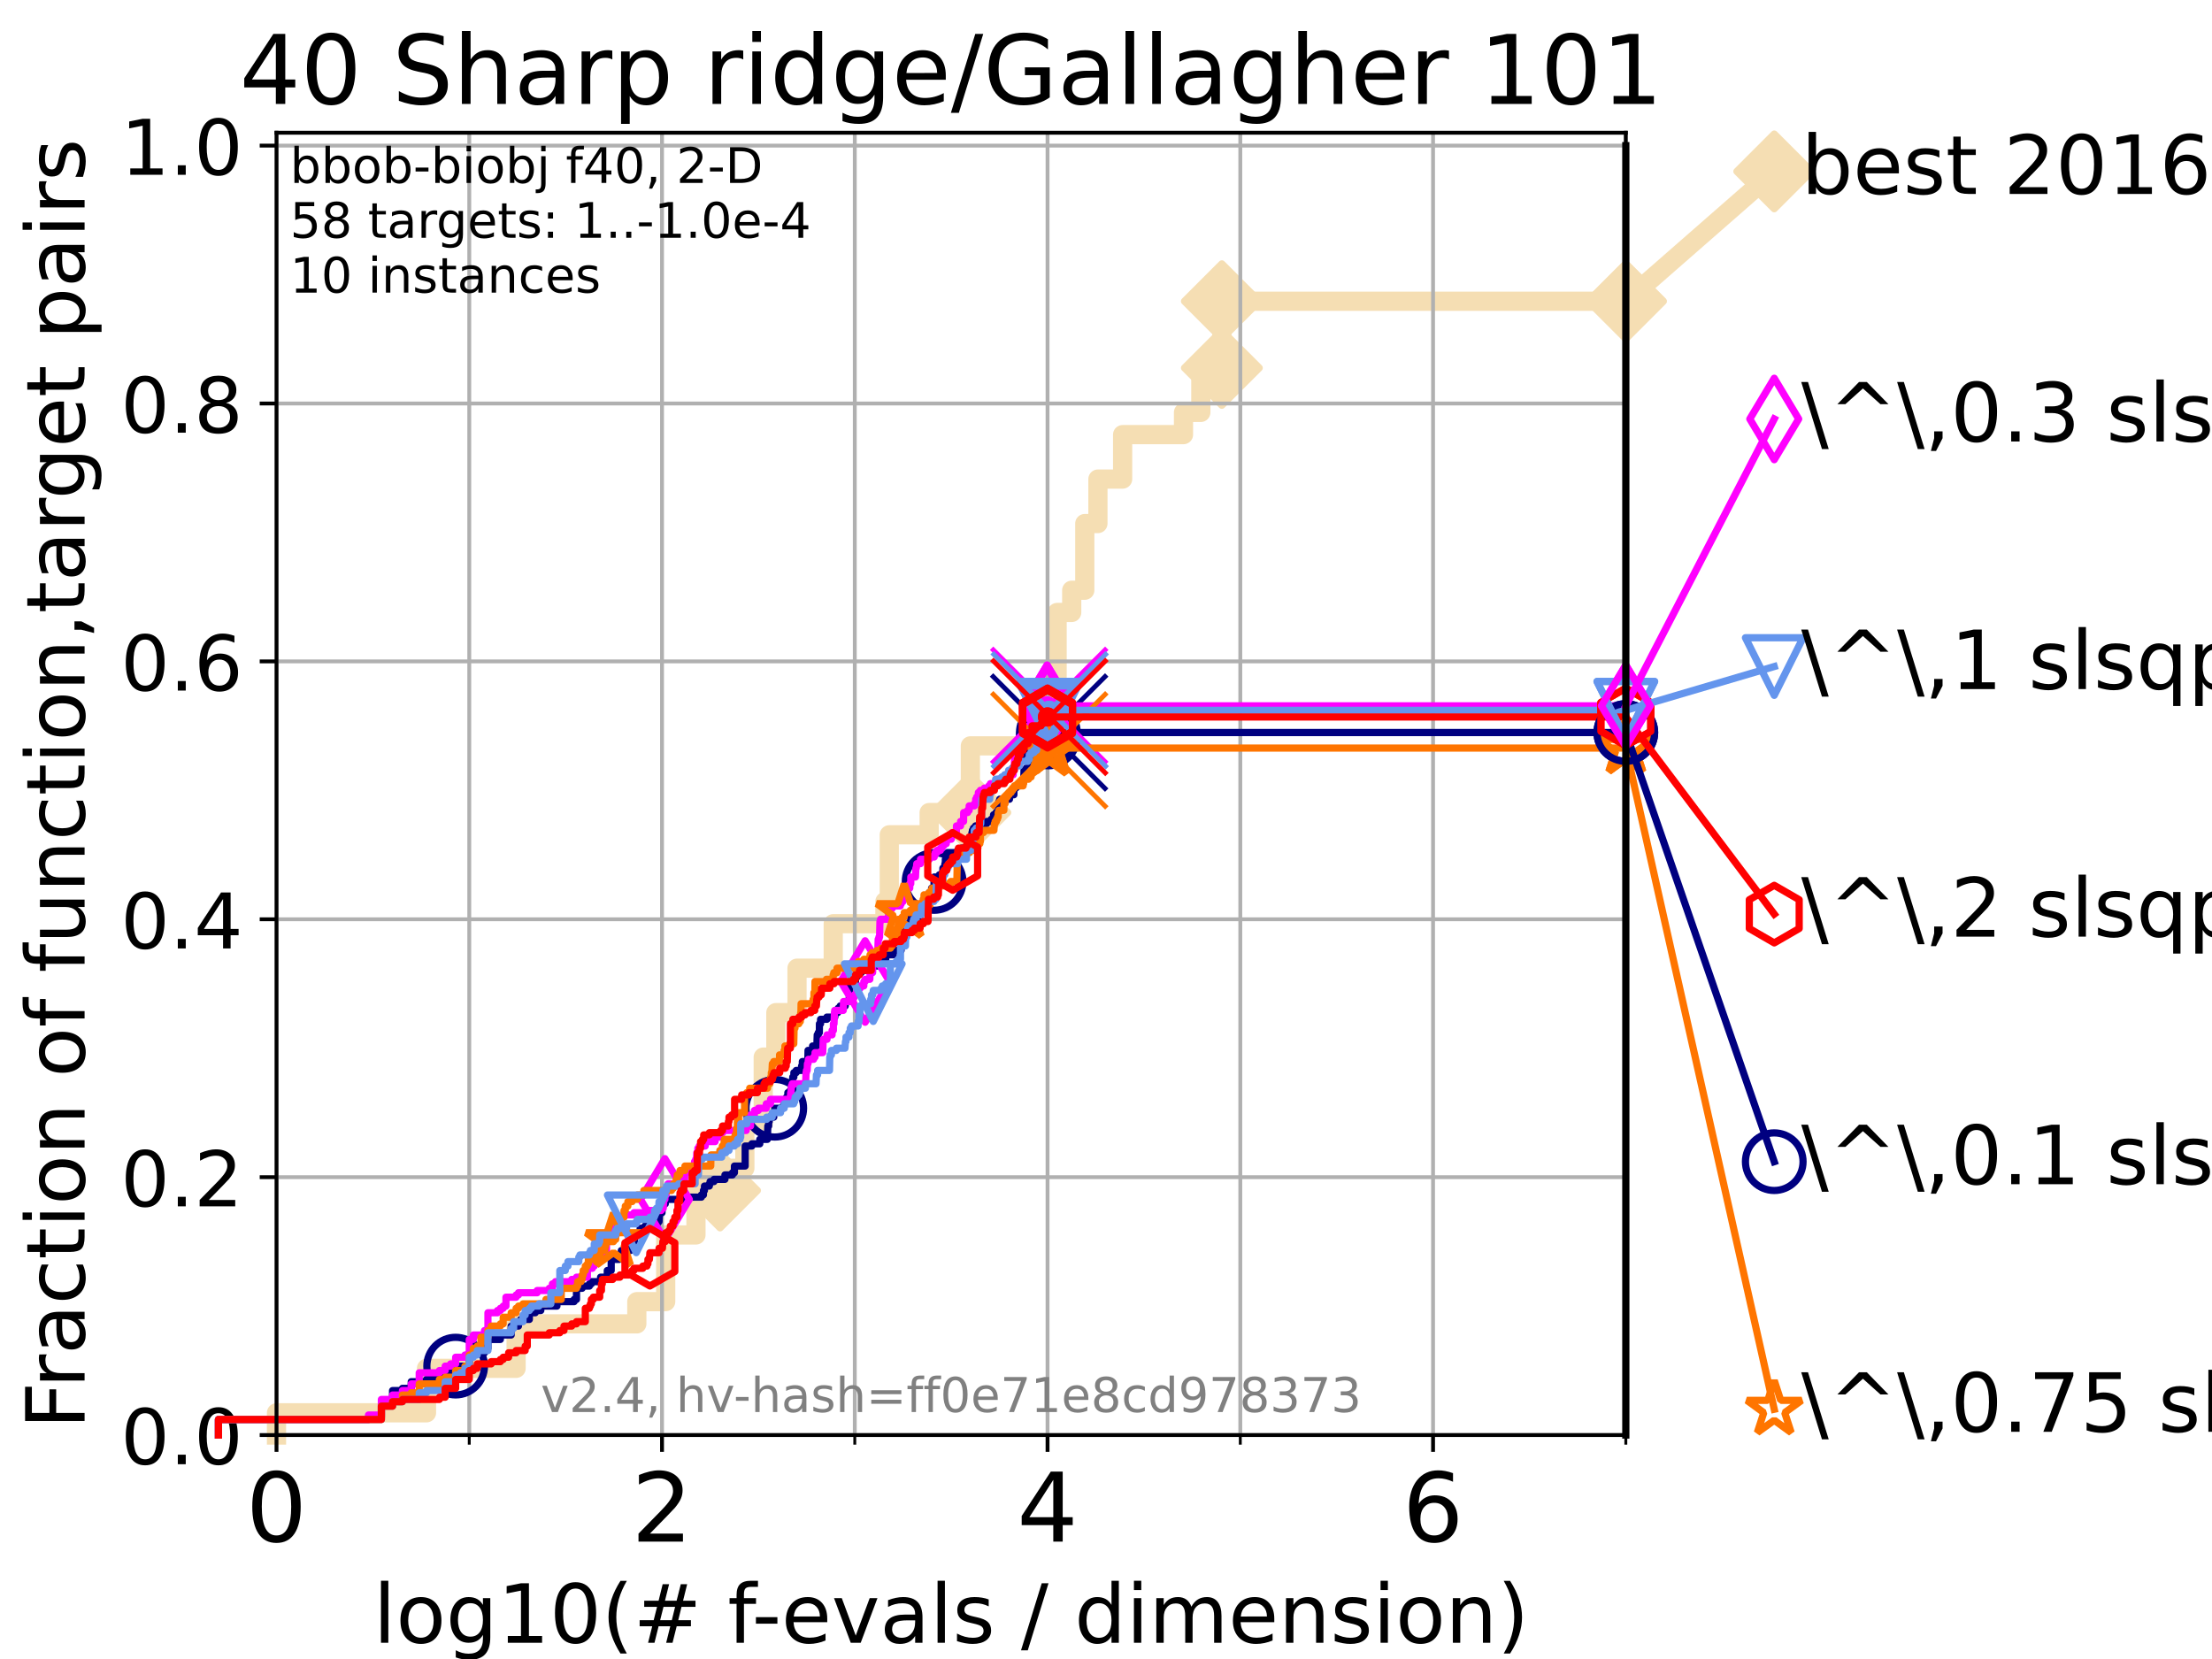 <?xml version="1.0" encoding="utf-8" standalone="no"?>
<!DOCTYPE svg PUBLIC "-//W3C//DTD SVG 1.1//EN"
  "http://www.w3.org/Graphics/SVG/1.1/DTD/svg11.dtd">
<!-- Created with matplotlib (https://matplotlib.org/) -->
<svg height="345.6pt" version="1.1" viewBox="0 0 460.8 345.6" width="460.8pt" xmlns="http://www.w3.org/2000/svg" xmlns:xlink="http://www.w3.org/1999/xlink">
 <defs>
  <style type="text/css">*{stroke-linecap:butt;stroke-linejoin:round;}</style>
 </defs>
 <g id="figure_1">
  <g id="patch_1">
   <path d="M 0 345.6 
L 460.8 345.6 
L 460.8 0 
L 0 0 
z
" style="fill:#ffffff;"/>
  </g>
  <g id="axes_1">
   <g id="patch_2">
    <path d="M 57.6 298.944 
L 338.688 298.944 
L 338.688 27.648 
L 57.6 27.648 
z
" style="fill:#ffffff;"/>
   </g>
   <g id="line2d_1">
    <path d="M 57.6 298.944 
L 57.6 294.313 
L 88.847 294.313 
L 88.847 285.05 
L 107.515 285.05 
L 107.515 275.788 
L 132.66 275.788 
L 132.66 271.157 
L 138.678 271.157 
L 138.678 257.263 
L 144.982 257.263 
L 144.982 248.001 
L 149.999 248.001 
L 149.999 243.37 
L 155.168 243.37 
L 155.168 234.107 
L 158.994 234.107 
L 158.994 220.214 
L 161.623 220.214 
L 161.623 210.951 
L 166.031 210.951 
L 166.031 201.689 
L 173.576 201.689 
L 173.576 192.426 
L 184.34 192.426 
L 184.34 187.795 
L 185.253 187.795 
L 185.253 173.901 
L 193.558 173.901 
L 193.558 169.27 
L 202.144 169.27 
L 202.144 155.377 
L 217.045 155.377 
L 217.045 146.114 
L 218.899 146.114 
L 218.899 141.483 
L 220.218 141.483 
L 220.218 127.589 
L 223.256 127.589 
L 223.256 122.958 
L 225.98 122.958 
L 225.98 109.065 
L 228.717 109.065 
L 228.717 99.802 
L 233.863 99.802 
L 233.863 90.54 
L 246.544 90.54 
L 246.544 85.909 
L 250.153 85.909 
L 250.153 76.646 
L 254.536 76.646 
L 254.536 62.753 
L 338.688 62.753 
" style="fill:none;stroke:#f5deb3;stroke-linecap:square;stroke-width:4;"/>
   </g>
   <g id="line2d_2">
    <defs>
     <path d="M 0 7.778 
L 7.778 0 
L 0 -7.778 
L -7.778 0 
z
" id="m575359ab0c" style="stroke:#f5deb3;stroke-linejoin:miter;stroke-width:1.5;"/>
    </defs>
    <g>
     <use style="fill:#f5deb3;stroke:#f5deb3;stroke-linejoin:miter;stroke-width:1.5;" x="149.999" xlink:href="#m575359ab0c" y="248.001"/>
     <use style="fill:#f5deb3;stroke:#f5deb3;stroke-linejoin:miter;stroke-width:1.5;" x="202.144" xlink:href="#m575359ab0c" y="169.27"/>
     <use style="fill:#f5deb3;stroke:#f5deb3;stroke-linejoin:miter;stroke-width:1.5;" x="254.536" xlink:href="#m575359ab0c" y="76.646"/>
     <use style="fill:#f5deb3;stroke:#f5deb3;stroke-linejoin:miter;stroke-width:1.5;" x="254.536" xlink:href="#m575359ab0c" y="62.753"/>
     <use style="fill:#f5deb3;stroke:#f5deb3;stroke-linejoin:miter;stroke-width:1.5;" x="338.688" xlink:href="#m575359ab0c" y="62.753"/>
    </g>
   </g>
   <g id="line2d_3">
    <path style="fill:none;stroke:#f5deb3;stroke-linecap:square;stroke-width:4;"/>
    <g/>
   </g>
   <g id="line2d_4">
    <path d="M 338.688 62.753 
L 369.608 35.706 
" style="fill:none;stroke:#f5deb3;stroke-linecap:square;stroke-width:4;"/>
    <g>
     <use style="fill:#f5deb3;stroke:#f5deb3;stroke-linejoin:miter;stroke-width:1.5;" x="338.688" xlink:href="#m575359ab0c" y="62.753"/>
     <use style="fill:#f5deb3;stroke:#f5deb3;stroke-linejoin:miter;stroke-width:1.5;" x="369.608" xlink:href="#m575359ab0c" y="35.706"/>
    </g>
   </g>
   <g id="matplotlib.axis_1">
    <g id="xtick_1">
     <g id="line2d_5">
      <path clip-path="url(#pea424a8ccf)" d="M 57.6 298.944 
L 57.6 27.648 
" style="fill:none;stroke:#b0b0b0;stroke-linecap:square;stroke-width:0.8;"/>
     </g>
     <g id="line2d_6">
      <defs>
       <path d="M 0 0 
L 0 3.5 
" id="m74f7d31da7" style="stroke:#000000;stroke-width:0.8;"/>
      </defs>
      <g>
       <use style="stroke:#000000;stroke-width:0.8;" x="57.6" xlink:href="#m74f7d31da7" y="298.944"/>
      </g>
     </g>
     <g id="text_1">
      <!-- 0 -->
      <g transform="translate(51.237 321.141)scale(0.2 -0.2)">
       <defs>
        <path d="M 31.781 66.406 
Q 24.172 66.406 20.328 58.906 
Q 16.5 51.422 16.5 36.375 
Q 16.5 21.391 20.328 13.891 
Q 24.172 6.391 31.781 6.391 
Q 39.453 6.391 43.281 13.891 
Q 47.125 21.391 47.125 36.375 
Q 47.125 51.422 43.281 58.906 
Q 39.453 66.406 31.781 66.406 
z
M 31.781 74.219 
Q 44.047 74.219 50.516 64.516 
Q 56.984 54.828 56.984 36.375 
Q 56.984 17.969 50.516 8.266 
Q 44.047 -1.422 31.781 -1.422 
Q 19.531 -1.422 13.062 8.266 
Q 6.594 17.969 6.594 36.375 
Q 6.594 54.828 13.062 64.516 
Q 19.531 74.219 31.781 74.219 
z
" id="DejaVuSans-48"/>
       </defs>
       <use xlink:href="#DejaVuSans-48"/>
      </g>
     </g>
    </g>
    <g id="xtick_2">
     <g id="line2d_7">
      <path clip-path="url(#pea424a8ccf)" d="M 137.911 298.944 
L 137.911 27.648 
" style="fill:none;stroke:#b0b0b0;stroke-linecap:square;stroke-width:0.8;"/>
     </g>
     <g id="line2d_8">
      <g>
       <use style="stroke:#000000;stroke-width:0.8;" x="137.911" xlink:href="#m74f7d31da7" y="298.944"/>
      </g>
     </g>
     <g id="text_2">
      <!-- 2 -->
      <g transform="translate(131.548 321.141)scale(0.2 -0.2)">
       <defs>
        <path d="M 19.188 8.297 
L 53.609 8.297 
L 53.609 0 
L 7.328 0 
L 7.328 8.297 
Q 12.938 14.109 22.625 23.891 
Q 32.328 33.688 34.812 36.531 
Q 39.547 41.844 41.422 45.531 
Q 43.312 49.219 43.312 52.781 
Q 43.312 58.594 39.234 62.25 
Q 35.156 65.922 28.609 65.922 
Q 23.969 65.922 18.812 64.312 
Q 13.672 62.703 7.812 59.422 
L 7.812 69.391 
Q 13.766 71.781 18.938 73 
Q 24.125 74.219 28.422 74.219 
Q 39.75 74.219 46.484 68.547 
Q 53.219 62.891 53.219 53.422 
Q 53.219 48.922 51.531 44.891 
Q 49.859 40.875 45.406 35.406 
Q 44.188 33.984 37.641 27.219 
Q 31.109 20.453 19.188 8.297 
z
" id="DejaVuSans-50"/>
       </defs>
       <use xlink:href="#DejaVuSans-50"/>
      </g>
     </g>
    </g>
    <g id="xtick_3">
     <g id="line2d_9">
      <path clip-path="url(#pea424a8ccf)" d="M 218.222 298.944 
L 218.222 27.648 
" style="fill:none;stroke:#b0b0b0;stroke-linecap:square;stroke-width:0.8;"/>
     </g>
     <g id="line2d_10">
      <g>
       <use style="stroke:#000000;stroke-width:0.8;" x="218.222" xlink:href="#m74f7d31da7" y="298.944"/>
      </g>
     </g>
     <g id="text_3">
      <!-- 4 -->
      <g transform="translate(211.859 321.141)scale(0.2 -0.2)">
       <defs>
        <path d="M 37.797 64.312 
L 12.891 25.391 
L 37.797 25.391 
z
M 35.203 72.906 
L 47.609 72.906 
L 47.609 25.391 
L 58.016 25.391 
L 58.016 17.188 
L 47.609 17.188 
L 47.609 0 
L 37.797 0 
L 37.797 17.188 
L 4.891 17.188 
L 4.891 26.703 
z
" id="DejaVuSans-52"/>
       </defs>
       <use xlink:href="#DejaVuSans-52"/>
      </g>
     </g>
    </g>
    <g id="xtick_4">
     <g id="line2d_11">
      <path clip-path="url(#pea424a8ccf)" d="M 298.533 298.944 
L 298.533 27.648 
" style="fill:none;stroke:#b0b0b0;stroke-linecap:square;stroke-width:0.8;"/>
     </g>
     <g id="line2d_12">
      <g>
       <use style="stroke:#000000;stroke-width:0.8;" x="298.533" xlink:href="#m74f7d31da7" y="298.944"/>
      </g>
     </g>
     <g id="text_4">
      <!-- 6 -->
      <g transform="translate(292.17 321.141)scale(0.2 -0.2)">
       <defs>
        <path d="M 33.016 40.375 
Q 26.375 40.375 22.484 35.828 
Q 18.609 31.297 18.609 23.391 
Q 18.609 15.531 22.484 10.953 
Q 26.375 6.391 33.016 6.391 
Q 39.656 6.391 43.531 10.953 
Q 47.406 15.531 47.406 23.391 
Q 47.406 31.297 43.531 35.828 
Q 39.656 40.375 33.016 40.375 
z
M 52.594 71.297 
L 52.594 62.312 
Q 48.875 64.062 45.094 64.984 
Q 41.312 65.922 37.594 65.922 
Q 27.828 65.922 22.672 59.328 
Q 17.531 52.734 16.797 39.406 
Q 19.672 43.656 24.016 45.922 
Q 28.375 48.188 33.594 48.188 
Q 44.578 48.188 50.953 41.516 
Q 57.328 34.859 57.328 23.391 
Q 57.328 12.156 50.688 5.359 
Q 44.047 -1.422 33.016 -1.422 
Q 20.359 -1.422 13.672 8.266 
Q 6.984 17.969 6.984 36.375 
Q 6.984 53.656 15.188 63.938 
Q 23.391 74.219 37.203 74.219 
Q 40.922 74.219 44.703 73.484 
Q 48.484 72.75 52.594 71.297 
z
" id="DejaVuSans-54"/>
       </defs>
       <use xlink:href="#DejaVuSans-54"/>
      </g>
     </g>
    </g>
    <g id="xtick_5">
     <g id="line2d_13">
      <path clip-path="url(#pea424a8ccf)" d="M 97.755 298.944 
L 97.755 27.648 
" style="fill:none;stroke:#b0b0b0;stroke-linecap:square;stroke-width:0.8;"/>
     </g>
     <g id="line2d_14">
      <defs>
       <path d="M 0 0 
L 0 2 
" id="m366d375c66" style="stroke:#000000;stroke-width:0.6;"/>
      </defs>
      <g>
       <use style="stroke:#000000;stroke-width:0.6;" x="97.755" xlink:href="#m366d375c66" y="298.944"/>
      </g>
     </g>
    </g>
    <g id="xtick_6">
     <g id="line2d_15">
      <path clip-path="url(#pea424a8ccf)" d="M 178.066 298.944 
L 178.066 27.648 
" style="fill:none;stroke:#b0b0b0;stroke-linecap:square;stroke-width:0.8;"/>
     </g>
     <g id="line2d_16">
      <g>
       <use style="stroke:#000000;stroke-width:0.6;" x="178.066" xlink:href="#m366d375c66" y="298.944"/>
      </g>
     </g>
    </g>
    <g id="xtick_7">
     <g id="line2d_17">
      <path clip-path="url(#pea424a8ccf)" d="M 258.377 298.944 
L 258.377 27.648 
" style="fill:none;stroke:#b0b0b0;stroke-linecap:square;stroke-width:0.8;"/>
     </g>
     <g id="line2d_18">
      <g>
       <use style="stroke:#000000;stroke-width:0.6;" x="258.377" xlink:href="#m366d375c66" y="298.944"/>
      </g>
     </g>
    </g>
    <g id="xtick_8">
     <g id="line2d_19">
      <path clip-path="url(#pea424a8ccf)" d="M 338.688 298.944 
L 338.688 27.648 
" style="fill:none;stroke:#b0b0b0;stroke-linecap:square;stroke-width:0.8;"/>
     </g>
     <g id="line2d_20">
      <g>
       <use style="stroke:#000000;stroke-width:0.6;" x="338.688" xlink:href="#m366d375c66" y="298.944"/>
      </g>
     </g>
    </g>
    <g id="text_5">
     <!-- log10(# f-evals / dimension) -->
     <g transform="translate(77.764 342.218)scale(0.17 -0.17)">
      <defs>
       <path d="M 9.422 75.984 
L 18.406 75.984 
L 18.406 0 
L 9.422 0 
z
" id="DejaVuSans-108"/>
       <path d="M 30.609 48.391 
Q 23.391 48.391 19.188 42.75 
Q 14.984 37.109 14.984 27.297 
Q 14.984 17.484 19.156 11.844 
Q 23.344 6.203 30.609 6.203 
Q 37.797 6.203 41.984 11.859 
Q 46.188 17.531 46.188 27.297 
Q 46.188 37.016 41.984 42.703 
Q 37.797 48.391 30.609 48.391 
z
M 30.609 56 
Q 42.328 56 49.016 48.375 
Q 55.719 40.766 55.719 27.297 
Q 55.719 13.875 49.016 6.219 
Q 42.328 -1.422 30.609 -1.422 
Q 18.844 -1.422 12.172 6.219 
Q 5.516 13.875 5.516 27.297 
Q 5.516 40.766 12.172 48.375 
Q 18.844 56 30.609 56 
z
" id="DejaVuSans-111"/>
       <path d="M 45.406 27.984 
Q 45.406 37.75 41.375 43.109 
Q 37.359 48.484 30.078 48.484 
Q 22.859 48.484 18.828 43.109 
Q 14.797 37.75 14.797 27.984 
Q 14.797 18.266 18.828 12.891 
Q 22.859 7.516 30.078 7.516 
Q 37.359 7.516 41.375 12.891 
Q 45.406 18.266 45.406 27.984 
z
M 54.391 6.781 
Q 54.391 -7.172 48.188 -13.984 
Q 42 -20.797 29.203 -20.797 
Q 24.469 -20.797 20.266 -20.094 
Q 16.062 -19.391 12.109 -17.922 
L 12.109 -9.188 
Q 16.062 -11.328 19.922 -12.344 
Q 23.781 -13.375 27.781 -13.375 
Q 36.625 -13.375 41.016 -8.766 
Q 45.406 -4.156 45.406 5.172 
L 45.406 9.625 
Q 42.625 4.781 38.281 2.391 
Q 33.938 0 27.875 0 
Q 17.828 0 11.672 7.656 
Q 5.516 15.328 5.516 27.984 
Q 5.516 40.672 11.672 48.328 
Q 17.828 56 27.875 56 
Q 33.938 56 38.281 53.609 
Q 42.625 51.219 45.406 46.391 
L 45.406 54.688 
L 54.391 54.688 
z
" id="DejaVuSans-103"/>
       <path d="M 12.406 8.297 
L 28.516 8.297 
L 28.516 63.922 
L 10.984 60.406 
L 10.984 69.391 
L 28.422 72.906 
L 38.281 72.906 
L 38.281 8.297 
L 54.391 8.297 
L 54.391 0 
L 12.406 0 
z
" id="DejaVuSans-49"/>
       <path d="M 31 75.875 
Q 24.469 64.656 21.281 53.656 
Q 18.109 42.672 18.109 31.391 
Q 18.109 20.125 21.312 9.062 
Q 24.516 -2 31 -13.188 
L 23.188 -13.188 
Q 15.875 -1.703 12.234 9.375 
Q 8.594 20.453 8.594 31.391 
Q 8.594 42.281 12.203 53.312 
Q 15.828 64.359 23.188 75.875 
z
" id="DejaVuSans-40"/>
       <path d="M 51.125 44 
L 36.922 44 
L 32.812 27.688 
L 47.125 27.688 
z
M 43.797 71.781 
L 38.719 51.516 
L 52.984 51.516 
L 58.109 71.781 
L 65.922 71.781 
L 60.891 51.516 
L 76.125 51.516 
L 76.125 44 
L 58.984 44 
L 54.984 27.688 
L 70.516 27.688 
L 70.516 20.219 
L 53.078 20.219 
L 48 0 
L 40.188 0 
L 45.219 20.219 
L 30.906 20.219 
L 25.875 0 
L 18.016 0 
L 23.094 20.219 
L 7.719 20.219 
L 7.719 27.688 
L 24.906 27.688 
L 29 44 
L 13.281 44 
L 13.281 51.516 
L 30.906 51.516 
L 35.891 71.781 
z
" id="DejaVuSans-35"/>
       <path id="DejaVuSans-32"/>
       <path d="M 37.109 75.984 
L 37.109 68.5 
L 28.516 68.5 
Q 23.688 68.5 21.797 66.547 
Q 19.922 64.594 19.922 59.516 
L 19.922 54.688 
L 34.719 54.688 
L 34.719 47.703 
L 19.922 47.703 
L 19.922 0 
L 10.891 0 
L 10.891 47.703 
L 2.297 47.703 
L 2.297 54.688 
L 10.891 54.688 
L 10.891 58.5 
Q 10.891 67.625 15.141 71.797 
Q 19.391 75.984 28.609 75.984 
z
" id="DejaVuSans-102"/>
       <path d="M 4.891 31.391 
L 31.203 31.391 
L 31.203 23.391 
L 4.891 23.391 
z
" id="DejaVuSans-45"/>
       <path d="M 56.203 29.594 
L 56.203 25.203 
L 14.891 25.203 
Q 15.484 15.922 20.484 11.062 
Q 25.484 6.203 34.422 6.203 
Q 39.594 6.203 44.453 7.469 
Q 49.312 8.734 54.109 11.281 
L 54.109 2.781 
Q 49.266 0.734 44.188 -0.344 
Q 39.109 -1.422 33.891 -1.422 
Q 20.797 -1.422 13.156 6.188 
Q 5.516 13.812 5.516 26.812 
Q 5.516 40.234 12.766 48.109 
Q 20.016 56 32.328 56 
Q 43.359 56 49.781 48.891 
Q 56.203 41.797 56.203 29.594 
z
M 47.219 32.234 
Q 47.125 39.594 43.094 43.984 
Q 39.062 48.391 32.422 48.391 
Q 24.906 48.391 20.391 44.141 
Q 15.875 39.891 15.188 32.172 
z
" id="DejaVuSans-101"/>
       <path d="M 2.984 54.688 
L 12.5 54.688 
L 29.594 8.797 
L 46.688 54.688 
L 56.203 54.688 
L 35.688 0 
L 23.484 0 
z
" id="DejaVuSans-118"/>
       <path d="M 34.281 27.484 
Q 23.391 27.484 19.188 25 
Q 14.984 22.516 14.984 16.5 
Q 14.984 11.719 18.141 8.906 
Q 21.297 6.109 26.703 6.109 
Q 34.188 6.109 38.703 11.406 
Q 43.219 16.703 43.219 25.484 
L 43.219 27.484 
z
M 52.203 31.203 
L 52.203 0 
L 43.219 0 
L 43.219 8.297 
Q 40.141 3.328 35.547 0.953 
Q 30.953 -1.422 24.312 -1.422 
Q 15.922 -1.422 10.953 3.297 
Q 6 8.016 6 15.922 
Q 6 25.141 12.172 29.828 
Q 18.359 34.516 30.609 34.516 
L 43.219 34.516 
L 43.219 35.406 
Q 43.219 41.609 39.141 45 
Q 35.062 48.391 27.688 48.391 
Q 23 48.391 18.547 47.266 
Q 14.109 46.141 10.016 43.891 
L 10.016 52.203 
Q 14.938 54.109 19.578 55.047 
Q 24.219 56 28.609 56 
Q 40.484 56 46.344 49.844 
Q 52.203 43.703 52.203 31.203 
z
" id="DejaVuSans-97"/>
       <path d="M 44.281 53.078 
L 44.281 44.578 
Q 40.484 46.531 36.375 47.5 
Q 32.281 48.484 27.875 48.484 
Q 21.188 48.484 17.844 46.438 
Q 14.5 44.391 14.5 40.281 
Q 14.5 37.156 16.891 35.375 
Q 19.281 33.594 26.516 31.984 
L 29.594 31.297 
Q 39.156 29.25 43.188 25.516 
Q 47.219 21.781 47.219 15.094 
Q 47.219 7.469 41.188 3.016 
Q 35.156 -1.422 24.609 -1.422 
Q 20.219 -1.422 15.453 -0.562 
Q 10.688 0.297 5.422 2 
L 5.422 11.281 
Q 10.406 8.688 15.234 7.391 
Q 20.062 6.109 24.812 6.109 
Q 31.156 6.109 34.562 8.281 
Q 37.984 10.453 37.984 14.406 
Q 37.984 18.062 35.516 20.016 
Q 33.062 21.969 24.703 23.781 
L 21.578 24.516 
Q 13.234 26.266 9.516 29.906 
Q 5.812 33.547 5.812 39.891 
Q 5.812 47.609 11.281 51.797 
Q 16.75 56 26.812 56 
Q 31.781 56 36.172 55.266 
Q 40.578 54.547 44.281 53.078 
z
" id="DejaVuSans-115"/>
       <path d="M 25.391 72.906 
L 33.688 72.906 
L 8.297 -9.281 
L 0 -9.281 
z
" id="DejaVuSans-47"/>
       <path d="M 45.406 46.391 
L 45.406 75.984 
L 54.391 75.984 
L 54.391 0 
L 45.406 0 
L 45.406 8.203 
Q 42.578 3.328 38.25 0.953 
Q 33.938 -1.422 27.875 -1.422 
Q 17.969 -1.422 11.734 6.484 
Q 5.516 14.406 5.516 27.297 
Q 5.516 40.188 11.734 48.094 
Q 17.969 56 27.875 56 
Q 33.938 56 38.25 53.625 
Q 42.578 51.266 45.406 46.391 
z
M 14.797 27.297 
Q 14.797 17.391 18.875 11.75 
Q 22.953 6.109 30.078 6.109 
Q 37.203 6.109 41.297 11.75 
Q 45.406 17.391 45.406 27.297 
Q 45.406 37.203 41.297 42.844 
Q 37.203 48.484 30.078 48.484 
Q 22.953 48.484 18.875 42.844 
Q 14.797 37.203 14.797 27.297 
z
" id="DejaVuSans-100"/>
       <path d="M 9.422 54.688 
L 18.406 54.688 
L 18.406 0 
L 9.422 0 
z
M 9.422 75.984 
L 18.406 75.984 
L 18.406 64.594 
L 9.422 64.594 
z
" id="DejaVuSans-105"/>
       <path d="M 52 44.188 
Q 55.375 50.25 60.062 53.125 
Q 64.75 56 71.094 56 
Q 79.641 56 84.281 50.016 
Q 88.922 44.047 88.922 33.016 
L 88.922 0 
L 79.891 0 
L 79.891 32.719 
Q 79.891 40.578 77.094 44.375 
Q 74.312 48.188 68.609 48.188 
Q 61.625 48.188 57.562 43.547 
Q 53.516 38.922 53.516 30.906 
L 53.516 0 
L 44.484 0 
L 44.484 32.719 
Q 44.484 40.625 41.703 44.406 
Q 38.922 48.188 33.109 48.188 
Q 26.219 48.188 22.156 43.531 
Q 18.109 38.875 18.109 30.906 
L 18.109 0 
L 9.078 0 
L 9.078 54.688 
L 18.109 54.688 
L 18.109 46.188 
Q 21.188 51.219 25.484 53.609 
Q 29.781 56 35.688 56 
Q 41.656 56 45.828 52.969 
Q 50 49.953 52 44.188 
z
" id="DejaVuSans-109"/>
       <path d="M 54.891 33.016 
L 54.891 0 
L 45.906 0 
L 45.906 32.719 
Q 45.906 40.484 42.875 44.328 
Q 39.844 48.188 33.797 48.188 
Q 26.516 48.188 22.312 43.547 
Q 18.109 38.922 18.109 30.906 
L 18.109 0 
L 9.078 0 
L 9.078 54.688 
L 18.109 54.688 
L 18.109 46.188 
Q 21.344 51.125 25.703 53.562 
Q 30.078 56 35.797 56 
Q 45.219 56 50.047 50.172 
Q 54.891 44.344 54.891 33.016 
z
" id="DejaVuSans-110"/>
       <path d="M 8.016 75.875 
L 15.828 75.875 
Q 23.141 64.359 26.781 53.312 
Q 30.422 42.281 30.422 31.391 
Q 30.422 20.453 26.781 9.375 
Q 23.141 -1.703 15.828 -13.188 
L 8.016 -13.188 
Q 14.5 -2 17.703 9.062 
Q 20.906 20.125 20.906 31.391 
Q 20.906 42.672 17.703 53.656 
Q 14.5 64.656 8.016 75.875 
z
" id="DejaVuSans-41"/>
      </defs>
      <use xlink:href="#DejaVuSans-108"/>
      <use x="27.783" xlink:href="#DejaVuSans-111"/>
      <use x="88.965" xlink:href="#DejaVuSans-103"/>
      <use x="152.441" xlink:href="#DejaVuSans-49"/>
      <use x="216.064" xlink:href="#DejaVuSans-48"/>
      <use x="279.688" xlink:href="#DejaVuSans-40"/>
      <use x="318.701" xlink:href="#DejaVuSans-35"/>
      <use x="402.49" xlink:href="#DejaVuSans-32"/>
      <use x="434.277" xlink:href="#DejaVuSans-102"/>
      <use x="463.982" xlink:href="#DejaVuSans-45"/>
      <use x="500.066" xlink:href="#DejaVuSans-101"/>
      <use x="561.59" xlink:href="#DejaVuSans-118"/>
      <use x="620.77" xlink:href="#DejaVuSans-97"/>
      <use x="682.049" xlink:href="#DejaVuSans-108"/>
      <use x="709.832" xlink:href="#DejaVuSans-115"/>
      <use x="761.932" xlink:href="#DejaVuSans-32"/>
      <use x="793.719" xlink:href="#DejaVuSans-47"/>
      <use x="827.41" xlink:href="#DejaVuSans-32"/>
      <use x="859.197" xlink:href="#DejaVuSans-100"/>
      <use x="922.674" xlink:href="#DejaVuSans-105"/>
      <use x="950.457" xlink:href="#DejaVuSans-109"/>
      <use x="1047.869" xlink:href="#DejaVuSans-101"/>
      <use x="1109.393" xlink:href="#DejaVuSans-110"/>
      <use x="1172.771" xlink:href="#DejaVuSans-115"/>
      <use x="1224.871" xlink:href="#DejaVuSans-105"/>
      <use x="1252.654" xlink:href="#DejaVuSans-111"/>
      <use x="1313.836" xlink:href="#DejaVuSans-110"/>
      <use x="1377.215" xlink:href="#DejaVuSans-41"/>
     </g>
    </g>
   </g>
   <g id="matplotlib.axis_2">
    <g id="ytick_1">
     <g id="line2d_21">
      <path clip-path="url(#pea424a8ccf)" d="M 57.6 298.944 
L 338.688 298.944 
" style="fill:none;stroke:#b0b0b0;stroke-linecap:square;stroke-width:0.8;"/>
     </g>
     <g id="line2d_22">
      <defs>
       <path d="M 0 0 
L -3.5 0 
" id="m988fd3ca19" style="stroke:#000000;stroke-width:0.8;"/>
      </defs>
      <g>
       <use style="stroke:#000000;stroke-width:0.8;" x="57.6" xlink:href="#m988fd3ca19" y="298.944"/>
      </g>
     </g>
     <g id="text_6">
      <!-- 0.0 -->
      <g transform="translate(25.155 305.023)scale(0.16 -0.16)">
       <defs>
        <path d="M 10.688 12.406 
L 21 12.406 
L 21 0 
L 10.688 0 
z
" id="DejaVuSans-46"/>
       </defs>
       <use xlink:href="#DejaVuSans-48"/>
       <use x="63.623" xlink:href="#DejaVuSans-46"/>
       <use x="95.41" xlink:href="#DejaVuSans-48"/>
      </g>
     </g>
    </g>
    <g id="ytick_2">
     <g id="line2d_23">
      <path clip-path="url(#pea424a8ccf)" d="M 57.6 245.222 
L 338.688 245.222 
" style="fill:none;stroke:#b0b0b0;stroke-linecap:square;stroke-width:0.8;"/>
     </g>
     <g id="line2d_24">
      <g>
       <use style="stroke:#000000;stroke-width:0.8;" x="57.6" xlink:href="#m988fd3ca19" y="245.222"/>
      </g>
     </g>
     <g id="text_7">
      <!-- 0.2 -->
      <g transform="translate(25.155 251.301)scale(0.16 -0.16)">
       <use xlink:href="#DejaVuSans-48"/>
       <use x="63.623" xlink:href="#DejaVuSans-46"/>
       <use x="95.41" xlink:href="#DejaVuSans-50"/>
      </g>
     </g>
    </g>
    <g id="ytick_3">
     <g id="line2d_25">
      <path clip-path="url(#pea424a8ccf)" d="M 57.6 191.5 
L 338.688 191.5 
" style="fill:none;stroke:#b0b0b0;stroke-linecap:square;stroke-width:0.8;"/>
     </g>
     <g id="line2d_26">
      <g>
       <use style="stroke:#000000;stroke-width:0.8;" x="57.6" xlink:href="#m988fd3ca19" y="191.5"/>
      </g>
     </g>
     <g id="text_8">
      <!-- 0.4 -->
      <g transform="translate(25.155 197.579)scale(0.16 -0.16)">
       <use xlink:href="#DejaVuSans-48"/>
       <use x="63.623" xlink:href="#DejaVuSans-46"/>
       <use x="95.41" xlink:href="#DejaVuSans-52"/>
      </g>
     </g>
    </g>
    <g id="ytick_4">
     <g id="line2d_27">
      <path clip-path="url(#pea424a8ccf)" d="M 57.6 137.778 
L 338.688 137.778 
" style="fill:none;stroke:#b0b0b0;stroke-linecap:square;stroke-width:0.8;"/>
     </g>
     <g id="line2d_28">
      <g>
       <use style="stroke:#000000;stroke-width:0.8;" x="57.6" xlink:href="#m988fd3ca19" y="137.778"/>
      </g>
     </g>
     <g id="text_9">
      <!-- 0.6 -->
      <g transform="translate(25.155 143.857)scale(0.16 -0.16)">
       <use xlink:href="#DejaVuSans-48"/>
       <use x="63.623" xlink:href="#DejaVuSans-46"/>
       <use x="95.41" xlink:href="#DejaVuSans-54"/>
      </g>
     </g>
    </g>
    <g id="ytick_5">
     <g id="line2d_29">
      <path clip-path="url(#pea424a8ccf)" d="M 57.6 84.056 
L 338.688 84.056 
" style="fill:none;stroke:#b0b0b0;stroke-linecap:square;stroke-width:0.8;"/>
     </g>
     <g id="line2d_30">
      <g>
       <use style="stroke:#000000;stroke-width:0.8;" x="57.6" xlink:href="#m988fd3ca19" y="84.056"/>
      </g>
     </g>
     <g id="text_10">
      <!-- 0.8 -->
      <g transform="translate(25.155 90.135)scale(0.16 -0.16)">
       <defs>
        <path d="M 31.781 34.625 
Q 24.75 34.625 20.719 30.859 
Q 16.703 27.094 16.703 20.516 
Q 16.703 13.922 20.719 10.156 
Q 24.75 6.391 31.781 6.391 
Q 38.812 6.391 42.859 10.172 
Q 46.922 13.969 46.922 20.516 
Q 46.922 27.094 42.891 30.859 
Q 38.875 34.625 31.781 34.625 
z
M 21.922 38.812 
Q 15.578 40.375 12.031 44.719 
Q 8.5 49.078 8.5 55.328 
Q 8.5 64.062 14.719 69.141 
Q 20.953 74.219 31.781 74.219 
Q 42.672 74.219 48.875 69.141 
Q 55.078 64.062 55.078 55.328 
Q 55.078 49.078 51.531 44.719 
Q 48 40.375 41.703 38.812 
Q 48.828 37.156 52.797 32.312 
Q 56.781 27.484 56.781 20.516 
Q 56.781 9.906 50.312 4.234 
Q 43.844 -1.422 31.781 -1.422 
Q 19.734 -1.422 13.25 4.234 
Q 6.781 9.906 6.781 20.516 
Q 6.781 27.484 10.781 32.312 
Q 14.797 37.156 21.922 38.812 
z
M 18.312 54.391 
Q 18.312 48.734 21.844 45.562 
Q 25.391 42.391 31.781 42.391 
Q 38.141 42.391 41.719 45.562 
Q 45.312 48.734 45.312 54.391 
Q 45.312 60.062 41.719 63.234 
Q 38.141 66.406 31.781 66.406 
Q 25.391 66.406 21.844 63.234 
Q 18.312 60.062 18.312 54.391 
z
" id="DejaVuSans-56"/>
       </defs>
       <use xlink:href="#DejaVuSans-48"/>
       <use x="63.623" xlink:href="#DejaVuSans-46"/>
       <use x="95.41" xlink:href="#DejaVuSans-56"/>
      </g>
     </g>
    </g>
    <g id="ytick_6">
     <g id="line2d_31">
      <path clip-path="url(#pea424a8ccf)" d="M 57.6 30.334 
L 338.688 30.334 
" style="fill:none;stroke:#b0b0b0;stroke-linecap:square;stroke-width:0.8;"/>
     </g>
     <g id="line2d_32">
      <g>
       <use style="stroke:#000000;stroke-width:0.8;" x="57.6" xlink:href="#m988fd3ca19" y="30.334"/>
      </g>
     </g>
     <g id="text_11">
      <!-- 1.0 -->
      <g transform="translate(25.155 36.413)scale(0.16 -0.16)">
       <use xlink:href="#DejaVuSans-49"/>
       <use x="63.623" xlink:href="#DejaVuSans-46"/>
       <use x="95.41" xlink:href="#DejaVuSans-48"/>
      </g>
     </g>
    </g>
    <g id="text_12">
     <!-- Fraction of function,target pairs -->
     <g transform="translate(17.62 297.681)rotate(-90)scale(0.17 -0.17)">
      <defs>
       <path d="M 9.812 72.906 
L 51.703 72.906 
L 51.703 64.594 
L 19.672 64.594 
L 19.672 43.109 
L 48.578 43.109 
L 48.578 34.812 
L 19.672 34.812 
L 19.672 0 
L 9.812 0 
z
" id="DejaVuSans-70"/>
       <path d="M 41.109 46.297 
Q 39.594 47.172 37.812 47.578 
Q 36.031 48 33.891 48 
Q 26.266 48 22.188 43.047 
Q 18.109 38.094 18.109 28.812 
L 18.109 0 
L 9.078 0 
L 9.078 54.688 
L 18.109 54.688 
L 18.109 46.188 
Q 20.953 51.172 25.484 53.578 
Q 30.031 56 36.531 56 
Q 37.453 56 38.578 55.875 
Q 39.703 55.766 41.062 55.516 
z
" id="DejaVuSans-114"/>
       <path d="M 48.781 52.594 
L 48.781 44.188 
Q 44.969 46.297 41.141 47.344 
Q 37.312 48.391 33.406 48.391 
Q 24.656 48.391 19.812 42.844 
Q 14.984 37.312 14.984 27.297 
Q 14.984 17.281 19.812 11.734 
Q 24.656 6.203 33.406 6.203 
Q 37.312 6.203 41.141 7.25 
Q 44.969 8.297 48.781 10.406 
L 48.781 2.094 
Q 45.016 0.344 40.984 -0.531 
Q 36.969 -1.422 32.422 -1.422 
Q 20.062 -1.422 12.781 6.344 
Q 5.516 14.109 5.516 27.297 
Q 5.516 40.672 12.859 48.328 
Q 20.219 56 33.016 56 
Q 37.156 56 41.109 55.141 
Q 45.062 54.297 48.781 52.594 
z
" id="DejaVuSans-99"/>
       <path d="M 18.312 70.219 
L 18.312 54.688 
L 36.812 54.688 
L 36.812 47.703 
L 18.312 47.703 
L 18.312 18.016 
Q 18.312 11.328 20.141 9.422 
Q 21.969 7.516 27.594 7.516 
L 36.812 7.516 
L 36.812 0 
L 27.594 0 
Q 17.188 0 13.234 3.875 
Q 9.281 7.766 9.281 18.016 
L 9.281 47.703 
L 2.688 47.703 
L 2.688 54.688 
L 9.281 54.688 
L 9.281 70.219 
z
" id="DejaVuSans-116"/>
       <path d="M 8.5 21.578 
L 8.5 54.688 
L 17.484 54.688 
L 17.484 21.922 
Q 17.484 14.156 20.5 10.266 
Q 23.531 6.391 29.594 6.391 
Q 36.859 6.391 41.078 11.031 
Q 45.312 15.672 45.312 23.688 
L 45.312 54.688 
L 54.297 54.688 
L 54.297 0 
L 45.312 0 
L 45.312 8.406 
Q 42.047 3.422 37.719 1 
Q 33.406 -1.422 27.688 -1.422 
Q 18.266 -1.422 13.375 4.438 
Q 8.5 10.297 8.5 21.578 
z
M 31.109 56 
z
" id="DejaVuSans-117"/>
       <path d="M 11.719 12.406 
L 22.016 12.406 
L 22.016 4 
L 14.016 -11.625 
L 7.719 -11.625 
L 11.719 4 
z
" id="DejaVuSans-44"/>
       <path d="M 18.109 8.203 
L 18.109 -20.797 
L 9.078 -20.797 
L 9.078 54.688 
L 18.109 54.688 
L 18.109 46.391 
Q 20.953 51.266 25.266 53.625 
Q 29.594 56 35.594 56 
Q 45.562 56 51.781 48.094 
Q 58.016 40.188 58.016 27.297 
Q 58.016 14.406 51.781 6.484 
Q 45.562 -1.422 35.594 -1.422 
Q 29.594 -1.422 25.266 0.953 
Q 20.953 3.328 18.109 8.203 
z
M 48.688 27.297 
Q 48.688 37.203 44.609 42.844 
Q 40.531 48.484 33.406 48.484 
Q 26.266 48.484 22.188 42.844 
Q 18.109 37.203 18.109 27.297 
Q 18.109 17.391 22.188 11.75 
Q 26.266 6.109 33.406 6.109 
Q 40.531 6.109 44.609 11.75 
Q 48.688 17.391 48.688 27.297 
z
" id="DejaVuSans-112"/>
      </defs>
      <use xlink:href="#DejaVuSans-70"/>
      <use x="50.27" xlink:href="#DejaVuSans-114"/>
      <use x="91.383" xlink:href="#DejaVuSans-97"/>
      <use x="152.662" xlink:href="#DejaVuSans-99"/>
      <use x="207.643" xlink:href="#DejaVuSans-116"/>
      <use x="246.852" xlink:href="#DejaVuSans-105"/>
      <use x="274.635" xlink:href="#DejaVuSans-111"/>
      <use x="335.816" xlink:href="#DejaVuSans-110"/>
      <use x="399.195" xlink:href="#DejaVuSans-32"/>
      <use x="430.982" xlink:href="#DejaVuSans-111"/>
      <use x="492.164" xlink:href="#DejaVuSans-102"/>
      <use x="527.369" xlink:href="#DejaVuSans-32"/>
      <use x="559.156" xlink:href="#DejaVuSans-102"/>
      <use x="594.361" xlink:href="#DejaVuSans-117"/>
      <use x="657.74" xlink:href="#DejaVuSans-110"/>
      <use x="721.119" xlink:href="#DejaVuSans-99"/>
      <use x="776.1" xlink:href="#DejaVuSans-116"/>
      <use x="815.309" xlink:href="#DejaVuSans-105"/>
      <use x="843.092" xlink:href="#DejaVuSans-111"/>
      <use x="904.273" xlink:href="#DejaVuSans-110"/>
      <use x="967.652" xlink:href="#DejaVuSans-44"/>
      <use x="999.439" xlink:href="#DejaVuSans-116"/>
      <use x="1038.648" xlink:href="#DejaVuSans-97"/>
      <use x="1099.928" xlink:href="#DejaVuSans-114"/>
      <use x="1139.291" xlink:href="#DejaVuSans-103"/>
      <use x="1202.768" xlink:href="#DejaVuSans-101"/>
      <use x="1264.291" xlink:href="#DejaVuSans-116"/>
      <use x="1303.5" xlink:href="#DejaVuSans-32"/>
      <use x="1335.287" xlink:href="#DejaVuSans-112"/>
      <use x="1398.764" xlink:href="#DejaVuSans-97"/>
      <use x="1460.043" xlink:href="#DejaVuSans-105"/>
      <use x="1487.826" xlink:href="#DejaVuSans-114"/>
      <use x="1528.939" xlink:href="#DejaVuSans-115"/>
     </g>
    </g>
   </g>
   <g id="line2d_33">
    <defs>
     <path d="M 0 1.5 
C 0.398 1.5 0.779 1.342 1.061 1.061 
C 1.342 0.779 1.5 0.398 1.5 0 
C 1.5 -0.398 1.342 -0.779 1.061 -1.061 
C 0.779 -1.342 0.398 -1.5 0 -1.5 
C -0.398 -1.5 -0.779 -1.342 -1.061 -1.061 
C -1.342 -0.779 -1.5 -0.398 -1.5 0 
C -1.5 0.398 -1.342 0.779 -1.061 1.061 
C -0.779 1.342 -0.398 1.5 0 1.5 
z
" id="m23c70472bd" style="stroke:#f5deb3;"/>
    </defs>
    <g>
     <use style="fill:#f5deb3;stroke:#f5deb3;" x="254.536" xlink:href="#m23c70472bd" y="62.753"/>
     <use style="fill:#f5deb3;stroke:#f5deb3;" x="254.536" xlink:href="#m23c70472bd" y="62.753"/>
    </g>
   </g>
   <g id="line2d_34">
    <defs>
     <path d="M 0 1.5 
C 0.398 1.5 0.779 1.342 1.061 1.061 
C 1.342 0.779 1.5 0.398 1.5 0 
C 1.5 -0.398 1.342 -0.779 1.061 -1.061 
C 0.779 -1.342 0.398 -1.5 0 -1.5 
C -0.398 -1.5 -0.779 -1.342 -1.061 -1.061 
C -1.342 -0.779 -1.5 -0.398 -1.5 0 
C -1.5 0.398 -1.342 0.779 -1.061 1.061 
C -0.779 1.342 -0.398 1.5 0 1.5 
z
" id="m9e28dad27e" style="stroke:#000080;"/>
    </defs>
    <g>
     <use style="fill:#000080;stroke:#000080;" x="218.387" xlink:href="#m9e28dad27e" y="152.598"/>
     <use style="fill:#000080;stroke:#000080;" x="218.387" xlink:href="#m9e28dad27e" y="152.598"/>
    </g>
   </g>
   <g id="line2d_35">
    <path d="M 45.512 298.944 
L 45.512 295.702 
L 76.759 295.702 
L 76.759 295.239 
L 79.447 295.239 
L 79.447 292.46 
L 81.776 292.46 
L 81.776 289.682 
L 83.83 289.682 
L 83.83 289.218 
L 85.667 289.218 
L 85.667 287.829 
L 88.847 287.829 
L 88.847 287.366 
L 91.535 287.366 
L 91.535 286.903 
L 92.738 286.903 
L 92.738 286.44 
L 93.864 286.44 
L 93.864 285.977 
L 94.921 285.977 
L 94.921 284.587 
L 97.755 284.587 
L 97.755 281.809 
L 100.935 281.809 
L 100.935 280.882 
L 101.647 280.882 
L 101.647 279.03 
L 104.235 279.03 
L 104.235 278.104 
L 106.489 278.104 
L 106.489 276.251 
L 108.006 276.251 
L 108.006 275.325 
L 108.484 275.325 
L 108.484 274.862 
L 110.274 274.862 
L 110.274 273.472 
L 111.506 273.472 
L 111.506 273.009 
L 112.656 273.009 
L 112.656 272.083 
L 116.02 272.083 
L 116.02 271.157 
L 119.603 271.157 
L 119.603 270.694 
L 120.094 270.694 
L 120.094 268.378 
L 121.265 268.378 
L 121.265 267.915 
L 122.782 267.915 
L 122.782 267.452 
L 123.193 267.452 
L 123.193 266.989 
L 125.111 266.989 
L 125.111 266.062 
L 126.507 266.062 
L 126.507 264.673 
L 127.326 264.673 
L 127.326 262.357 
L 129.002 262.357 
L 129.002 261.431 
L 129.433 261.431 
L 129.433 260.505 
L 131.313 260.505 
L 131.313 259.579 
L 131.691 259.579 
L 131.691 258.653 
L 132.182 258.653 
L 132.182 257.263 
L 133.353 257.263 
L 133.353 255.874 
L 134.343 255.874 
L 134.343 255.411 
L 136.645 255.411 
L 136.645 254.948 
L 136.924 254.948 
L 136.924 254.484 
L 137.29 254.484 
L 137.38 252.632 
L 137.911 252.632 
L 137.911 251.243 
L 138.171 251.243 
L 138.171 250.779 
L 138.595 250.779 
L 138.595 249.853 
L 142.62 249.853 
L 142.62 249.39 
L 146.107 249.39 
L 146.107 248.927 
L 146.538 248.927 
L 146.538 248.001 
L 146.749 248.001 
L 146.749 247.075 
L 147.77 247.075 
L 147.77 246.611 
L 147.918 246.611 
L 147.918 246.148 
L 148.733 246.148 
L 148.733 245.685 
L 151.015 245.685 
L 151.015 244.759 
L 152.587 244.759 
L 152.587 244.296 
L 152.996 244.296 
L 152.996 242.906 
L 155.232 242.906 
L 155.232 238.738 
L 156.628 238.738 
L 156.628 238.275 
L 158.277 238.275 
L 158.277 237.349 
L 159.858 237.349 
L 159.956 234.57 
L 160.128 234.57 
L 160.128 233.644 
L 160.249 233.644 
L 160.249 232.718 
L 161.192 232.718 
L 161.192 231.792 
L 161.398 231.792 
L 161.398 230.865 
L 163.124 230.865 
L 163.124 230.402 
L 163.389 230.402 
L 163.389 229.476 
L 163.848 229.476 
L 163.848 228.55 
L 164.121 228.55 
L 164.121 227.623 
L 164.6 227.623 
L 164.6 227.16 
L 165.047 227.16 
L 165.139 224.382 
L 165.375 224.382 
L 165.375 223.455 
L 165.856 223.455 
L 165.856 222.992 
L 166.978 222.992 
L 166.978 222.066 
L 167.142 222.066 
L 167.142 221.14 
L 168.279 221.14 
L 168.324 218.824 
L 169.274 218.824 
L 169.274 217.898 
L 170.16 217.898 
L 170.242 215.582 
L 170.46 215.582 
L 170.46 215.119 
L 170.687 215.119 
L 170.701 213.267 
L 170.938 213.267 
L 170.938 212.34 
L 172.252 212.34 
L 172.252 211.877 
L 173.911 211.877 
L 173.911 210.951 
L 174.509 210.951 
L 174.616 210.025 
L 175.026 210.025 
L 175.026 209.562 
L 176.083 209.562 
L 176.083 208.635 
L 176.904 208.635 
L 176.987 205.394 
L 177.436 205.394 
L 177.436 204.467 
L 178.214 204.467 
L 178.257 203.541 
L 178.514 203.541 
L 178.514 202.615 
L 179.425 202.615 
L 179.425 202.152 
L 180.579 202.152 
L 180.579 201.226 
L 183.351 201.226 
L 183.351 200.299 
L 184.516 200.299 
L 184.516 198.91 
L 186.093 198.91 
L 186.093 197.984 
L 187.721 197.984 
L 187.746 195.205 
L 188.21 195.205 
L 188.21 194.742 
L 188.519 194.742 
L 188.519 193.353 
L 188.842 193.353 
L 188.842 192.889 
L 189.237 192.889 
L 189.237 192.426 
L 189.663 192.426 
L 189.762 191.037 
L 191.488 191.037 
L 191.565 190.111 
L 192.049 190.111 
L 192.049 189.648 
L 192.17 189.648 
L 192.17 189.184 
L 192.305 189.184 
L 192.324 187.795 
L 192.848 187.795 
L 192.918 186.869 
L 193.511 186.869 
L 193.583 185.943 
L 194.074 185.943 
L 194.074 185.016 
L 194.565 185.016 
L 194.592 182.701 
L 195.673 182.701 
L 195.673 182.238 
L 196.282 182.238 
L 196.282 181.775 
L 196.404 181.775 
L 196.425 180.848 
L 196.757 180.848 
L 196.843 179.922 
L 196.92 179.922 
L 196.935 178.996 
L 197.056 178.996 
L 197.056 178.533 
L 197.393 178.533 
L 197.393 177.606 
L 199.495 177.606 
L 199.495 177.143 
L 200.332 177.143 
L 200.332 176.68 
L 201.914 176.68 
L 201.925 175.291 
L 202.063 175.291 
L 202.063 174.828 
L 202.377 174.828 
L 202.476 173.438 
L 202.573 173.438 
L 202.573 172.975 
L 202.785 172.975 
L 202.785 172.512 
L 203.223 172.512 
L 203.223 172.049 
L 204.327 172.049 
L 204.327 171.586 
L 205.534 171.586 
L 205.534 171.123 
L 206.493 171.123 
L 206.493 170.66 
L 206.97 170.66 
L 206.97 169.733 
L 207.494 169.733 
L 207.494 169.27 
L 207.847 169.27 
L 207.847 168.807 
L 208.001 168.807 
L 208.093 166.955 
L 208.262 166.955 
L 208.262 166.492 
L 210.294 166.492 
L 210.369 165.565 
L 211.213 165.565 
L 211.227 164.176 
L 211.64 164.176 
L 211.64 163.713 
L 212.363 163.713 
L 212.363 163.25 
L 212.644 163.25 
L 212.644 162.787 
L 213.256 162.787 
L 213.321 160.471 
L 213.793 160.471 
L 213.793 160.008 
L 214.304 160.008 
L 214.304 159.545 
L 214.551 159.545 
L 214.551 159.082 
L 215.001 159.082 
L 215.001 158.618 
L 215.324 158.618 
L 215.324 157.692 
L 215.465 157.692 
L 215.472 155.84 
L 216.245 155.84 
L 216.245 155.377 
L 217.324 155.377 
L 217.324 154.914 
L 217.473 154.914 
L 217.473 154.45 
L 217.936 154.45 
L 217.936 153.987 
L 218.291 153.987 
L 218.387 152.598 
L 338.688 152.598 
L 338.688 152.598 
" style="fill:none;stroke:#000080;stroke-linecap:square;stroke-width:1.5;"/>
   </g>
   <g id="line2d_36">
    <defs>
     <path d="M 0 6 
C 1.591 6 3.117 5.368 4.243 4.243 
C 5.368 3.117 6 1.591 6 0 
C 6 -1.591 5.368 -3.117 4.243 -4.243 
C 3.117 -5.368 1.591 -6 0 -6 
C -1.591 -6 -3.117 -5.368 -4.243 -4.243 
C -5.368 -3.117 -6 -1.591 -6 0 
C -6 1.591 -5.368 3.117 -4.243 4.243 
C -3.117 5.368 -1.591 6 0 6 
z
" id="m1e18be9750" style="stroke:#000080;stroke-width:1.5;"/>
    </defs>
    <g>
     <use style="fill-opacity:0;stroke:#000080;stroke-width:1.5;" x="94.921" xlink:href="#m1e18be9750" y="284.587"/>
     <use style="fill-opacity:0;stroke:#000080;stroke-width:1.5;" x="161.398" xlink:href="#m1e18be9750" y="230.865"/>
     <use style="fill-opacity:0;stroke:#000080;stroke-width:1.5;" x="194.592" xlink:href="#m1e18be9750" y="183.627"/>
     <use style="fill-opacity:0;stroke:#000080;stroke-width:1.5;" x="218.387" xlink:href="#m1e18be9750" y="153.524"/>
     <use style="fill-opacity:0;stroke:#000080;stroke-width:1.5;" x="218.387" xlink:href="#m1e18be9750" y="152.598"/>
     <use style="fill-opacity:0;stroke:#000080;stroke-width:1.5;" x="338.688" xlink:href="#m1e18be9750" y="152.598"/>
    </g>
   </g>
   <g id="line2d_37">
    <path style="fill:none;stroke:#000080;stroke-linecap:square;stroke-width:1.5;"/>
    <g/>
   </g>
   <g id="line2d_38">
    <path clip-path="url(#pea424a8ccf)" d="M 218.549 152.598 
" style="fill:none;stroke:#000080;stroke-linecap:square;stroke-width:1.5;"/>
    <defs>
     <path d="M -12 12 
L 12 -12 
M -12 -12 
L 12 12 
" id="m8f10867920" style="stroke:#000080;"/>
    </defs>
    <g clip-path="url(#pea424a8ccf)">
     <use style="fill:#000080;stroke:#000080;" x="218.549" xlink:href="#m8f10867920" y="152.598"/>
    </g>
   </g>
   <g id="line2d_39">
    <defs>
     <path d="M 0 1.5 
C 0.398 1.5 0.779 1.342 1.061 1.061 
C 1.342 0.779 1.5 0.398 1.5 0 
C 1.5 -0.398 1.342 -0.779 1.061 -1.061 
C 0.779 -1.342 0.398 -1.5 0 -1.5 
C -0.398 -1.5 -0.779 -1.342 -1.061 -1.061 
C -1.342 -0.779 -1.5 -0.398 -1.5 0 
C -1.5 0.398 -1.342 0.779 -1.061 1.061 
C -0.779 1.342 -0.398 1.5 0 1.5 
z
" id="mf9f4c9eaea" style="stroke:#ff00ff;"/>
    </defs>
    <g>
     <use style="fill:#ff00ff;stroke:#ff00ff;" x="218.127" xlink:href="#mf9f4c9eaea" y="147.04"/>
     <use style="fill:#ff00ff;stroke:#ff00ff;" x="218.127" xlink:href="#mf9f4c9eaea" y="147.04"/>
    </g>
   </g>
   <g id="line2d_40">
    <path d="M 45.512 298.944 
L 45.512 295.702 
L 76.759 295.702 
L 76.759 294.776 
L 79.447 294.776 
L 79.447 291.534 
L 81.776 291.534 
L 81.776 290.608 
L 83.83 290.608 
L 83.83 289.682 
L 85.667 289.682 
L 85.667 288.292 
L 87.33 288.292 
L 87.33 285.977 
L 91.535 285.977 
L 91.535 285.514 
L 92.738 285.514 
L 92.738 284.587 
L 93.864 284.587 
L 93.864 284.124 
L 94.921 284.124 
L 94.921 282.735 
L 96.861 282.735 
L 96.861 282.272 
L 97.755 282.272 
L 97.755 279.03 
L 98.606 279.03 
L 98.606 278.104 
L 100.935 278.104 
L 100.935 277.177 
L 101.647 277.177 
L 101.647 273.472 
L 103.623 273.472 
L 103.623 273.009 
L 104.235 273.009 
L 104.235 272.546 
L 104.826 272.546 
L 104.826 272.083 
L 105.398 272.083 
L 105.398 270.231 
L 107.515 270.231 
L 107.515 269.767 
L 108.006 269.767 
L 108.006 269.304 
L 111.897 269.304 
L 111.897 268.841 
L 114.419 268.841 
L 114.419 268.378 
L 115.077 268.378 
L 115.077 267.452 
L 115.711 267.452 
L 115.711 266.989 
L 119.097 266.989 
L 119.097 266.526 
L 120.094 266.526 
L 120.094 266.062 
L 122.362 266.062 
L 122.362 264.21 
L 123.394 264.21 
L 123.394 263.747 
L 123.791 263.747 
L 123.791 262.357 
L 124.557 262.357 
L 124.557 261.431 
L 124.744 261.431 
L 124.744 260.968 
L 126.338 260.968 
L 126.338 258.189 
L 127.003 258.189 
L 127.003 256.337 
L 127.643 256.337 
L 127.643 255.874 
L 127.799 255.874 
L 127.799 254.484 
L 128.856 254.484 
L 128.856 254.021 
L 129.433 254.021 
L 129.433 253.558 
L 129.991 253.558 
L 129.991 253.095 
L 132.06 253.095 
L 132.06 252.632 
L 134.766 252.632 
L 134.766 252.169 
L 137.736 252.169 
L 137.736 251.706 
L 138.171 251.706 
L 138.256 249.853 
L 138.511 249.853 
L 138.511 248.927 
L 138.762 248.927 
L 138.762 248.001 
L 139.172 248.001 
L 139.172 246.611 
L 141.592 246.611 
L 141.592 246.148 
L 142.62 246.148 
L 142.62 244.296 
L 143.144 244.296 
L 143.144 243.833 
L 143.401 243.833 
L 143.401 243.37 
L 144.27 243.37 
L 144.27 242.906 
L 144.689 242.906 
L 144.689 241.98 
L 144.924 241.98 
L 144.924 241.517 
L 145.098 241.517 
L 145.155 240.128 
L 145.384 240.128 
L 145.384 239.201 
L 145.666 239.201 
L 145.666 238.738 
L 146.906 238.738 
L 146.906 237.812 
L 148.966 237.812 
L 148.966 236.886 
L 149.868 236.886 
L 149.868 235.96 
L 150.557 235.96 
L 150.557 235.496 
L 155.457 235.496 
L 155.457 234.57 
L 156.358 234.57 
L 156.358 232.255 
L 157.157 232.255 
L 157.157 231.328 
L 157.976 231.328 
L 157.976 230.865 
L 159.633 230.865 
L 159.633 229.939 
L 160.514 229.939 
L 160.514 229.013 
L 164.619 229.013 
L 164.713 227.623 
L 164.788 227.623 
L 164.862 226.234 
L 165.029 226.234 
L 165.029 225.771 
L 167.83 225.771 
L 167.908 223.455 
L 167.986 223.455 
L 167.986 222.992 
L 168.141 222.992 
L 168.202 221.603 
L 168.324 221.603 
L 168.4 220.677 
L 169.489 220.677 
L 169.489 220.214 
L 169.786 220.214 
L 169.786 219.287 
L 171.392 219.287 
L 171.481 216.509 
L 172.289 216.509 
L 172.289 215.582 
L 173.338 215.582 
L 173.338 214.656 
L 173.61 214.656 
L 173.61 213.267 
L 173.744 213.267 
L 173.834 210.951 
L 173.878 210.951 
L 173.878 210.488 
L 175.668 210.488 
L 175.718 208.635 
L 177.098 208.635 
L 177.098 208.172 
L 177.732 208.172 
L 177.732 207.709 
L 177.979 207.709 
L 177.979 207.246 
L 178.36 207.246 
L 178.36 206.783 
L 178.759 206.783 
L 178.759 205.857 
L 179.205 205.857 
L 179.205 205.394 
L 179.949 205.394 
L 179.949 204.467 
L 180.221 204.467 
L 180.221 204.004 
L 181.202 204.004 
L 181.26 202.615 
L 181.782 202.615 
L 181.86 199.836 
L 181.93 199.836 
L 181.93 199.373 
L 182.689 199.373 
L 182.689 198.447 
L 182.848 198.447 
L 182.941 195.668 
L 183.099 195.668 
L 183.099 195.205 
L 183.229 195.205 
L 183.306 191.963 
L 183.435 191.963 
L 183.435 191.5 
L 185.056 191.5 
L 185.114 190.111 
L 185.466 190.111 
L 185.466 189.184 
L 185.91 189.184 
L 185.91 188.721 
L 187.549 188.721 
L 187.549 188.258 
L 187.766 188.258 
L 187.766 187.795 
L 188.122 187.795 
L 188.171 186.869 
L 188.757 186.869 
L 188.799 185.943 
L 188.893 185.943 
L 188.893 185.016 
L 189.519 185.016 
L 189.519 184.09 
L 189.731 184.09 
L 189.735 182.701 
L 190.712 182.701 
L 190.8 180.848 
L 190.888 180.848 
L 190.98 179.922 
L 191.745 179.922 
L 191.745 178.996 
L 193.622 178.996 
L 193.622 178.533 
L 194.615 178.533 
L 194.615 178.07 
L 194.813 178.07 
L 194.813 177.606 
L 195.206 177.606 
L 195.206 177.143 
L 195.916 177.143 
L 195.916 176.68 
L 196.226 176.68 
L 196.226 176.217 
L 196.562 176.217 
L 196.562 175.754 
L 197.129 175.754 
L 197.129 175.291 
L 197.243 175.291 
L 197.243 174.828 
L 198.17 174.828 
L 198.17 173.901 
L 198.343 173.901 
L 198.343 173.438 
L 199.235 173.438 
L 199.248 172.049 
L 200.102 172.049 
L 200.102 171.123 
L 200.731 171.123 
L 200.753 169.27 
L 201.571 169.27 
L 201.571 168.807 
L 201.897 168.807 
L 201.897 167.881 
L 202.983 167.881 
L 202.983 167.418 
L 203.248 167.418 
L 203.248 166.492 
L 203.457 166.492 
L 203.457 166.028 
L 203.807 166.028 
L 203.807 165.102 
L 204.226 165.102 
L 204.226 164.639 
L 205.053 164.639 
L 205.053 164.176 
L 205.987 164.176 
L 205.987 163.713 
L 206.318 163.713 
L 206.318 163.25 
L 207.801 163.25 
L 207.873 162.323 
L 209.053 162.323 
L 209.053 161.86 
L 209.452 161.86 
L 209.452 161.397 
L 211.06 161.397 
L 211.06 160.471 
L 211.305 160.471 
L 211.341 158.155 
L 211.617 158.155 
L 211.617 157.692 
L 211.821 157.692 
L 211.86 156.303 
L 212.008 156.303 
L 212.008 155.377 
L 212.829 155.377 
L 212.837 153.987 
L 213.039 153.987 
L 213.039 153.524 
L 213.338 153.524 
L 213.386 152.598 
L 213.466 152.598 
L 213.466 151.672 
L 214.281 151.672 
L 214.281 151.209 
L 214.85 151.209 
L 214.85 150.282 
L 215.196 150.282 
L 215.196 149.819 
L 216.022 149.819 
L 216.022 149.356 
L 217.384 149.356 
L 217.384 148.893 
L 217.969 148.893 
L 218.06 147.504 
L 218.127 147.504 
L 218.127 147.04 
L 338.688 147.04 
L 338.688 147.04 
" style="fill:none;stroke:#ff00ff;stroke-linecap:square;stroke-width:1.5;"/>
   </g>
   <g id="line2d_41">
    <defs>
     <path d="M 0 8.485 
L 5.091 0 
L 0 -8.485 
L -5.091 0 
z
" id="m4d5f2b646a" style="stroke:#ff00ff;stroke-linejoin:miter;stroke-width:1.5;"/>
    </defs>
    <g>
     <use style="fill-opacity:0;stroke:#ff00ff;stroke-linejoin:miter;stroke-width:1.5;" x="138.511" xlink:href="#m4d5f2b646a" y="249.853"/>
     <use style="fill-opacity:0;stroke:#ff00ff;stroke-linejoin:miter;stroke-width:1.5;" x="180.221" xlink:href="#m4d5f2b646a" y="204.467"/>
     <use style="fill-opacity:0;stroke:#ff00ff;stroke-linejoin:miter;stroke-width:1.5;" x="218.127" xlink:href="#m4d5f2b646a" y="147.504"/>
     <use style="fill-opacity:0;stroke:#ff00ff;stroke-linejoin:miter;stroke-width:1.5;" x="218.127" xlink:href="#m4d5f2b646a" y="147.04"/>
     <use style="fill-opacity:0;stroke:#ff00ff;stroke-linejoin:miter;stroke-width:1.5;" x="218.127" xlink:href="#m4d5f2b646a" y="147.04"/>
     <use style="fill-opacity:0;stroke:#ff00ff;stroke-linejoin:miter;stroke-width:1.5;" x="338.688" xlink:href="#m4d5f2b646a" y="147.04"/>
    </g>
   </g>
   <g id="line2d_42">
    <path style="fill:none;stroke:#ff00ff;stroke-linecap:square;stroke-width:1.5;"/>
    <g/>
   </g>
   <g id="line2d_43">
    <path clip-path="url(#pea424a8ccf)" d="M 218.566 147.04 
" style="fill:none;stroke:#ff00ff;stroke-linecap:square;stroke-width:1.5;"/>
    <defs>
     <path d="M -12 12 
L 12 -12 
M -12 -12 
L 12 12 
" id="ma2864307ed" style="stroke:#ff00ff;"/>
    </defs>
    <g clip-path="url(#pea424a8ccf)">
     <use style="fill:#ff00ff;stroke:#ff00ff;" x="218.566" xlink:href="#ma2864307ed" y="147.04"/>
    </g>
   </g>
   <g id="line2d_44">
    <defs>
     <path d="M 0 1.5 
C 0.398 1.5 0.779 1.342 1.061 1.061 
C 1.342 0.779 1.5 0.398 1.5 0 
C 1.5 -0.398 1.342 -0.779 1.061 -1.061 
C 0.779 -1.342 0.398 -1.5 0 -1.5 
C -0.398 -1.5 -0.779 -1.342 -1.061 -1.061 
C -1.342 -0.779 -1.5 -0.398 -1.5 0 
C -1.5 0.398 -1.342 0.779 -1.061 1.061 
C -0.779 1.342 -0.398 1.5 0 1.5 
z
" id="ma44f330016" style="stroke:#ff7500;"/>
    </defs>
    <g>
     <use style="fill:#ff7500;stroke:#ff7500;" x="218.603" xlink:href="#ma44f330016" y="155.84"/>
     <use style="fill:#ff7500;stroke:#ff7500;" x="218.603" xlink:href="#ma44f330016" y="155.84"/>
    </g>
   </g>
   <g id="line2d_45">
    <path d="M 45.512 298.944 
L 45.512 295.702 
L 79.447 295.702 
L 79.447 292.923 
L 81.776 292.923 
L 81.776 291.997 
L 83.83 291.997 
L 83.83 290.608 
L 85.667 290.608 
L 85.667 290.145 
L 87.33 290.145 
L 87.33 288.292 
L 91.535 288.292 
L 91.535 287.366 
L 92.738 287.366 
L 92.738 286.903 
L 94.921 286.903 
L 94.921 285.514 
L 96.861 285.514 
L 96.861 284.587 
L 97.755 284.587 
L 97.755 282.272 
L 98.606 282.272 
L 98.606 280.882 
L 99.418 280.882 
L 99.418 280.419 
L 100.193 280.419 
L 100.193 278.567 
L 101.647 278.567 
L 101.647 277.177 
L 102.331 277.177 
L 102.331 276.251 
L 104.235 276.251 
L 104.235 275.788 
L 104.826 275.788 
L 104.826 274.399 
L 106.489 274.399 
L 106.489 273.472 
L 107.515 273.472 
L 107.515 272.546 
L 108.006 272.546 
L 108.006 272.083 
L 108.949 272.083 
L 108.949 271.62 
L 113.735 271.62 
L 113.735 270.694 
L 116.914 270.694 
L 116.914 268.378 
L 120.094 268.378 
L 120.094 267.915 
L 120.335 267.915 
L 120.335 266.989 
L 121.037 266.989 
L 121.037 266.526 
L 121.265 266.526 
L 121.265 265.599 
L 121.49 265.599 
L 121.49 264.673 
L 121.931 264.673 
L 121.931 263.747 
L 122.362 263.747 
L 122.362 263.284 
L 122.573 263.284 
L 122.573 262.357 
L 123.594 262.357 
L 123.594 261.431 
L 124.928 261.431 
L 124.928 260.505 
L 125.996 260.505 
L 125.996 259.579 
L 126.168 259.579 
L 126.168 258.653 
L 127.799 258.653 
L 127.799 258.189 
L 128.26 258.189 
L 128.26 257.263 
L 128.411 257.263 
L 128.411 256.8 
L 128.709 256.8 
L 128.709 254.948 
L 129.002 254.948 
L 129.002 254.484 
L 129.147 254.484 
L 129.147 254.021 
L 129.433 254.021 
L 129.433 253.558 
L 129.991 253.558 
L 129.991 252.169 
L 130.264 252.169 
L 130.264 251.243 
L 130.796 251.243 
L 130.796 250.316 
L 131.691 250.316 
L 131.691 249.853 
L 132.777 249.853 
L 132.777 248.927 
L 134.128 248.927 
L 134.128 248.001 
L 139.887 248.001 
L 139.887 247.538 
L 140.272 247.538 
L 140.272 246.611 
L 140.871 246.611 
L 140.871 245.685 
L 141.018 245.685 
L 141.09 244.759 
L 141.592 244.759 
L 141.662 243.833 
L 142.686 243.833 
L 142.686 242.906 
L 148.064 242.906 
L 148.113 240.591 
L 149.955 240.591 
L 149.955 239.665 
L 150.472 239.665 
L 150.472 238.738 
L 150.766 238.738 
L 150.85 237.812 
L 150.891 237.812 
L 150.891 237.349 
L 152.996 237.349 
L 152.996 236.886 
L 153.142 236.886 
L 153.142 236.423 
L 153.431 236.423 
L 153.431 235.033 
L 153.609 235.033 
L 153.609 233.644 
L 153.855 233.644 
L 153.855 231.792 
L 155.103 231.792 
L 155.103 228.087 
L 155.552 228.087 
L 155.552 227.623 
L 156.175 227.623 
L 156.175 226.697 
L 159.882 226.697 
L 159.882 225.771 
L 160.37 225.771 
L 160.37 224.845 
L 160.538 224.845 
L 160.538 224.382 
L 160.68 224.382 
L 160.68 223.455 
L 160.798 223.455 
L 160.891 221.603 
L 161.192 221.603 
L 161.192 221.14 
L 162.389 221.14 
L 162.389 219.75 
L 163.348 219.75 
L 163.348 218.824 
L 163.51 218.824 
L 163.51 217.898 
L 164.448 217.898 
L 164.448 217.435 
L 165.357 217.435 
L 165.429 214.193 
L 165.608 214.193 
L 165.608 213.267 
L 166.409 213.267 
L 166.409 212.804 
L 166.713 212.804 
L 166.796 210.951 
L 166.846 210.951 
L 166.879 209.099 
L 169.259 209.099 
L 169.259 208.635 
L 169.389 208.635 
L 169.389 208.172 
L 169.56 208.172 
L 169.56 206.783 
L 169.758 206.783 
L 169.772 204.467 
L 172.155 204.467 
L 172.155 204.004 
L 173.554 204.004 
L 173.554 203.078 
L 173.7 203.078 
L 173.7 202.615 
L 174.359 202.615 
L 174.359 201.689 
L 178.616 201.689 
L 178.616 200.762 
L 178.809 200.762 
L 178.809 200.299 
L 179.941 200.299 
L 179.941 199.836 
L 181.239 199.836 
L 181.239 198.91 
L 181.676 198.91 
L 181.676 198.447 
L 182.715 198.447 
L 182.715 197.984 
L 183.582 197.984 
L 183.582 197.521 
L 185.505 197.521 
L 185.505 197.057 
L 185.872 197.057 
L 185.955 194.742 
L 186.921 194.742 
L 187.01 193.816 
L 187.051 193.816 
L 187.145 191.963 
L 187.176 191.963 
L 187.176 191.5 
L 187.945 191.5 
L 187.945 191.037 
L 188.365 191.037 
L 188.365 190.111 
L 189.619 190.111 
L 189.619 189.648 
L 190.132 189.648 
L 190.132 189.184 
L 191.195 189.184 
L 191.195 188.721 
L 192.084 188.721 
L 192.084 188.258 
L 192.309 188.258 
L 192.309 187.332 
L 192.462 187.332 
L 192.489 186.406 
L 193.5 186.406 
L 193.5 185.943 
L 193.976 185.943 
L 193.976 185.479 
L 194.181 185.479 
L 194.181 185.016 
L 194.989 185.016 
L 194.989 184.553 
L 196.434 184.553 
L 196.434 184.09 
L 198.062 184.09 
L 198.062 183.627 
L 199.328 183.627 
L 199.436 178.996 
L 199.886 178.996 
L 199.886 178.07 
L 201.394 178.07 
L 201.394 177.606 
L 201.985 177.606 
L 201.985 177.143 
L 203.302 177.143 
L 203.302 176.68 
L 203.721 176.68 
L 203.721 175.754 
L 204.125 175.754 
L 204.125 175.291 
L 204.236 175.291 
L 204.254 173.438 
L 204.894 173.438 
L 204.894 172.975 
L 207.053 172.975 
L 207.158 171.586 
L 207.299 171.586 
L 207.299 171.123 
L 207.571 171.123 
L 207.571 170.66 
L 207.785 170.66 
L 207.785 170.196 
L 207.943 170.196 
L 207.943 169.27 
L 208.076 169.27 
L 208.076 168.807 
L 209.126 168.807 
L 209.132 167.418 
L 209.374 167.418 
L 209.464 166.028 
L 209.833 166.028 
L 209.833 165.565 
L 210.181 165.565 
L 210.181 165.102 
L 210.628 165.102 
L 210.628 164.639 
L 210.949 164.639 
L 210.949 164.176 
L 211.318 164.176 
L 211.318 163.713 
L 213.134 163.713 
L 213.134 163.25 
L 213.25 163.25 
L 213.25 162.323 
L 214.266 162.323 
L 214.266 161.86 
L 214.798 161.86 
L 214.818 160.471 
L 216.135 160.471 
L 216.135 160.008 
L 216.665 160.008 
L 216.665 159.082 
L 216.782 159.082 
L 216.782 158.618 
L 216.893 158.618 
L 216.893 158.155 
L 217.243 158.155 
L 217.243 157.692 
L 217.779 157.692 
L 217.785 156.303 
L 218.603 156.303 
L 218.603 155.84 
L 338.688 155.84 
L 338.688 155.84 
" style="fill:none;stroke:#ff7500;stroke-linecap:square;stroke-width:1.5;"/>
   </g>
   <g id="line2d_46">
    <defs>
     <path d="M 0 -6 
L -1.347 -1.854 
L -5.706 -1.854 
L -2.18 0.708 
L -3.527 4.854 
L -0 2.292 
L 3.527 4.854 
L 2.18 0.708 
L 5.706 -1.854 
L 1.347 -1.854 
z
" id="m066f002e6f" style="stroke:#ff7500;stroke-linejoin:bevel;stroke-width:1.5;"/>
    </defs>
    <g>
     <use style="fill-opacity:0;stroke:#ff7500;stroke-linejoin:bevel;stroke-width:1.5;" x="127.799" xlink:href="#m066f002e6f" y="258.653"/>
     <use style="fill-opacity:0;stroke:#ff7500;stroke-linejoin:bevel;stroke-width:1.5;" x="188.365" xlink:href="#m066f002e6f" y="190.111"/>
     <use style="fill-opacity:0;stroke:#ff7500;stroke-linejoin:bevel;stroke-width:1.5;" x="218.603" xlink:href="#m066f002e6f" y="156.303"/>
     <use style="fill-opacity:0;stroke:#ff7500;stroke-linejoin:bevel;stroke-width:1.5;" x="218.603" xlink:href="#m066f002e6f" y="155.84"/>
     <use style="fill-opacity:0;stroke:#ff7500;stroke-linejoin:bevel;stroke-width:1.5;" x="218.603" xlink:href="#m066f002e6f" y="155.84"/>
     <use style="fill-opacity:0;stroke:#ff7500;stroke-linejoin:bevel;stroke-width:1.5;" x="338.688" xlink:href="#m066f002e6f" y="155.84"/>
    </g>
   </g>
   <g id="line2d_47">
    <path style="fill:none;stroke:#ff7500;stroke-linecap:square;stroke-width:1.5;"/>
    <g/>
   </g>
   <g id="line2d_48">
    <path clip-path="url(#pea424a8ccf)" d="M 218.576 156.303 
" style="fill:none;stroke:#ff7500;stroke-linecap:square;stroke-width:1.5;"/>
    <defs>
     <path d="M -12 12 
L 12 -12 
M -12 -12 
L 12 12 
" id="mc4a6b3da0a" style="stroke:#ff7500;"/>
    </defs>
    <g clip-path="url(#pea424a8ccf)">
     <use style="fill:#ff7500;stroke:#ff7500;" x="218.576" xlink:href="#mc4a6b3da0a" y="156.303"/>
    </g>
   </g>
   <g id="line2d_49">
    <defs>
     <path d="M 0 1.5 
C 0.398 1.5 0.779 1.342 1.061 1.061 
C 1.342 0.779 1.5 0.398 1.5 0 
C 1.5 -0.398 1.342 -0.779 1.061 -1.061 
C 0.779 -1.342 0.398 -1.5 0 -1.5 
C -0.398 -1.5 -0.779 -1.342 -1.061 -1.061 
C -1.342 -0.779 -1.5 -0.398 -1.5 0 
C -1.5 0.398 -1.342 0.779 -1.061 1.061 
C -0.779 1.342 -0.398 1.5 0 1.5 
z
" id="m7b0fa672ec" style="stroke:#6495ed;"/>
    </defs>
    <g>
     <use style="fill:#6495ed;stroke:#6495ed;" x="218.571" xlink:href="#m7b0fa672ec" y="147.967"/>
     <use style="fill:#6495ed;stroke:#6495ed;" x="218.571" xlink:href="#m7b0fa672ec" y="147.967"/>
    </g>
   </g>
   <g id="line2d_50">
    <path d="M 45.512 298.944 
L 45.512 295.702 
L 79.447 295.702 
L 79.447 292.923 
L 81.776 292.923 
L 81.776 291.997 
L 83.83 291.997 
L 83.83 291.534 
L 87.33 291.534 
L 87.33 290.145 
L 88.847 290.145 
L 88.847 289.682 
L 92.738 289.682 
L 92.738 287.829 
L 94.921 287.829 
L 94.921 286.44 
L 95.918 286.44 
L 95.918 285.977 
L 96.861 285.977 
L 96.861 285.05 
L 97.755 285.05 
L 97.755 282.735 
L 98.606 282.735 
L 98.606 282.272 
L 99.418 282.272 
L 99.418 281.345 
L 101.647 281.345 
L 101.647 277.64 
L 106.489 277.64 
L 106.489 276.714 
L 107.009 276.714 
L 107.009 275.325 
L 108.949 275.325 
L 108.949 273.935 
L 109.402 273.935 
L 109.402 273.009 
L 110.274 273.009 
L 110.274 272.546 
L 110.694 272.546 
L 110.694 272.083 
L 112.281 272.083 
L 112.281 271.62 
L 114.751 271.62 
L 114.751 269.304 
L 116.621 269.304 
L 116.621 264.673 
L 117.765 264.673 
L 117.765 263.747 
L 118.31 263.747 
L 118.31 262.821 
L 120.572 262.821 
L 120.572 261.894 
L 120.806 261.894 
L 120.806 261.431 
L 122.782 261.431 
L 122.782 260.968 
L 122.989 260.968 
L 122.989 260.505 
L 123.791 260.505 
L 123.791 259.116 
L 124.744 259.116 
L 124.744 258.653 
L 124.928 258.653 
L 124.928 257.263 
L 128.26 257.263 
L 128.26 256.337 
L 128.561 256.337 
L 128.561 255.874 
L 130.532 255.874 
L 130.532 254.948 
L 132.542 254.948 
L 132.542 254.484 
L 132.777 254.484 
L 132.777 254.021 
L 135.382 254.021 
L 135.382 253.558 
L 136.266 253.558 
L 136.362 252.169 
L 136.739 252.169 
L 136.739 251.706 
L 137.199 251.706 
L 137.29 250.316 
L 137.736 250.316 
L 137.736 248.927 
L 138.084 248.927 
L 138.084 248.001 
L 138.845 248.001 
L 138.845 247.075 
L 141.379 247.075 
L 141.379 246.611 
L 144.807 246.611 
L 144.807 244.759 
L 145.497 244.759 
L 145.554 241.517 
L 146.27 241.517 
L 146.27 241.054 
L 150.344 241.054 
L 150.344 240.128 
L 151.219 240.128 
L 151.219 239.665 
L 151.858 239.665 
L 151.858 238.738 
L 152.996 238.738 
L 152.996 238.275 
L 153.644 238.275 
L 153.644 237.349 
L 154.167 237.349 
L 154.167 236.886 
L 154.304 236.886 
L 154.304 234.107 
L 155.584 234.107 
L 155.584 233.181 
L 159.708 233.181 
L 159.708 232.718 
L 160.868 232.718 
L 160.868 231.792 
L 162.602 231.792 
L 162.602 230.865 
L 163.368 230.865 
L 163.368 229.939 
L 165.339 229.939 
L 165.339 229.476 
L 165.555 229.476 
L 165.644 228.55 
L 166.065 228.55 
L 166.065 228.087 
L 166.443 228.087 
L 166.443 227.623 
L 166.646 227.623 
L 166.646 226.697 
L 167.783 226.697 
L 167.783 225.771 
L 169.995 225.771 
L 170.078 223.918 
L 170.324 223.918 
L 170.324 222.992 
L 172.803 222.992 
L 172.862 220.214 
L 172.944 220.214 
L 172.944 219.75 
L 173.2 219.75 
L 173.2 218.824 
L 174.229 218.824 
L 174.229 218.361 
L 176.024 218.361 
L 176.122 216.972 
L 176.239 216.972 
L 176.239 216.045 
L 176.857 216.045 
L 176.857 215.119 
L 177.126 215.119 
L 177.126 214.193 
L 177.363 214.193 
L 177.363 213.73 
L 178.759 213.73 
L 178.759 212.804 
L 178.959 212.804 
L 178.959 211.414 
L 179.14 211.414 
L 179.14 209.562 
L 179.713 209.562 
L 179.713 209.099 
L 181.383 209.099 
L 181.383 208.172 
L 181.548 208.172 
L 181.548 207.246 
L 181.811 207.246 
L 181.916 206.32 
L 183.544 206.32 
L 183.544 205.857 
L 183.797 205.857 
L 183.797 205.394 
L 184.48 205.394 
L 184.48 204.931 
L 185.477 204.931 
L 185.477 200.762 
L 186.693 200.762 
L 186.693 200.299 
L 187.103 200.299 
L 187.103 199.836 
L 187.59 199.836 
L 187.59 197.057 
L 188.629 197.057 
L 188.662 195.205 
L 188.903 195.205 
L 188.921 194.279 
L 189.071 194.279 
L 189.071 193.353 
L 189.296 193.353 
L 189.296 192.889 
L 190.193 192.889 
L 190.193 191.963 
L 190.319 191.963 
L 190.319 191.5 
L 190.838 191.5 
L 190.838 190.574 
L 191.955 190.574 
L 191.982 188.721 
L 192.701 188.721 
L 192.701 188.258 
L 193.359 188.258 
L 193.359 187.795 
L 194.568 187.795 
L 194.568 187.332 
L 194.976 187.332 
L 195.072 184.09 
L 196.3 184.09 
L 196.3 183.164 
L 196.471 183.164 
L 196.477 182.238 
L 196.805 182.238 
L 196.805 181.311 
L 197.15 181.311 
L 197.15 180.848 
L 197.476 180.848 
L 197.476 180.385 
L 197.662 180.385 
L 197.662 179.922 
L 199.495 179.922 
L 199.495 179.459 
L 199.617 179.459 
L 199.617 178.996 
L 201.343 178.996 
L 201.355 177.606 
L 201.473 177.606 
L 201.473 177.143 
L 202.275 177.143 
L 202.299 176.217 
L 202.575 176.217 
L 202.641 174.828 
L 202.747 174.828 
L 202.747 174.365 
L 202.949 174.365 
L 202.951 172.975 
L 203.336 172.975 
L 203.336 172.512 
L 204.045 172.512 
L 204.107 171.586 
L 204.306 171.586 
L 204.316 170.196 
L 204.493 170.196 
L 204.523 166.492 
L 206.167 166.492 
L 206.269 165.102 
L 206.525 165.102 
L 206.525 164.639 
L 206.873 164.639 
L 206.873 164.176 
L 207.102 164.176 
L 207.102 163.713 
L 207.319 163.713 
L 207.41 162.323 
L 208.653 162.323 
L 208.653 161.86 
L 209.287 161.86 
L 209.287 161.397 
L 210.109 161.397 
L 210.109 160.471 
L 210.809 160.471 
L 210.809 160.008 
L 211.303 160.008 
L 211.303 159.545 
L 212.397 159.545 
L 212.397 158.618 
L 214.109 158.618 
L 214.109 158.155 
L 214.405 158.155 
L 214.405 157.229 
L 214.734 157.229 
L 214.734 156.766 
L 215.415 156.766 
L 215.415 156.303 
L 215.937 156.303 
L 216.004 153.987 
L 216.147 153.987 
L 216.147 153.524 
L 216.511 153.524 
L 216.552 152.135 
L 216.705 152.135 
L 216.705 151.209 
L 216.84 151.209 
L 216.844 149.819 
L 217.071 149.819 
L 217.071 149.356 
L 217.382 149.356 
L 217.382 148.893 
L 218.571 148.893 
L 218.571 147.967 
L 338.688 147.967 
L 338.688 147.967 
" style="fill:none;stroke:#6495ed;stroke-linecap:square;stroke-width:1.5;"/>
   </g>
   <g id="line2d_51">
    <defs>
     <path d="M -0 6 
L 6 -6 
L -6 -6 
z
" id="ma302c330c0" style="stroke:#6495ed;stroke-linejoin:miter;stroke-width:1.5;"/>
    </defs>
    <g>
     <use style="fill-opacity:0;stroke:#6495ed;stroke-linejoin:miter;stroke-width:1.5;" x="132.542" xlink:href="#ma302c330c0" y="254.948"/>
     <use style="fill-opacity:0;stroke:#6495ed;stroke-linejoin:miter;stroke-width:1.5;" x="181.916" xlink:href="#ma302c330c0" y="206.783"/>
     <use style="fill-opacity:0;stroke:#6495ed;stroke-linejoin:miter;stroke-width:1.5;" x="218.571" xlink:href="#ma302c330c0" y="148.893"/>
     <use style="fill-opacity:0;stroke:#6495ed;stroke-linejoin:miter;stroke-width:1.5;" x="218.571" xlink:href="#ma302c330c0" y="147.967"/>
     <use style="fill-opacity:0;stroke:#6495ed;stroke-linejoin:miter;stroke-width:1.5;" x="218.571" xlink:href="#ma302c330c0" y="147.967"/>
     <use style="fill-opacity:0;stroke:#6495ed;stroke-linejoin:miter;stroke-width:1.5;" x="338.688" xlink:href="#ma302c330c0" y="147.967"/>
    </g>
   </g>
   <g id="line2d_52">
    <path style="fill:none;stroke:#6495ed;stroke-linecap:square;stroke-width:1.5;"/>
    <g/>
   </g>
   <g id="line2d_53">
    <path clip-path="url(#pea424a8ccf)" d="M 218.667 147.967 
" style="fill:none;stroke:#6495ed;stroke-linecap:square;stroke-width:1.5;"/>
    <defs>
     <path d="M -12 12 
L 12 -12 
M -12 -12 
L 12 12 
" id="m347800cca9" style="stroke:#6495ed;"/>
    </defs>
    <g clip-path="url(#pea424a8ccf)">
     <use style="fill:#6495ed;stroke:#6495ed;" x="218.667" xlink:href="#m347800cca9" y="147.967"/>
    </g>
   </g>
   <g id="line2d_54">
    <defs>
     <path d="M 0 1.5 
C 0.398 1.5 0.779 1.342 1.061 1.061 
C 1.342 0.779 1.5 0.398 1.5 0 
C 1.5 -0.398 1.342 -0.779 1.061 -1.061 
C 0.779 -1.342 0.398 -1.5 0 -1.5 
C -0.398 -1.5 -0.779 -1.342 -1.061 -1.061 
C -1.342 -0.779 -1.5 -0.398 -1.5 0 
C -1.5 0.398 -1.342 0.779 -1.061 1.061 
C -0.779 1.342 -0.398 1.5 0 1.5 
z
" id="mc796016701" style="stroke:#ff0000;"/>
    </defs>
    <g>
     <use style="fill:#ff0000;stroke:#ff0000;" x="218.216" xlink:href="#mc796016701" y="149.356"/>
     <use style="fill:#ff0000;stroke:#ff0000;" x="218.216" xlink:href="#mc796016701" y="149.356"/>
    </g>
   </g>
   <g id="line2d_55">
    <path d="M 45.512 298.944 
L 45.512 295.702 
L 79.447 295.702 
L 79.447 292.923 
L 81.776 292.923 
L 81.776 291.997 
L 83.83 291.997 
L 83.83 291.534 
L 91.535 291.534 
L 91.535 291.071 
L 92.738 291.071 
L 92.738 289.218 
L 94.921 289.218 
L 94.921 287.366 
L 97.755 287.366 
L 97.755 285.514 
L 98.606 285.514 
L 98.606 285.05 
L 99.418 285.05 
L 99.418 284.124 
L 102.331 284.124 
L 102.331 283.661 
L 104.235 283.661 
L 104.235 283.198 
L 104.826 283.198 
L 104.826 282.735 
L 105.952 282.735 
L 105.952 281.809 
L 107.515 281.809 
L 107.515 281.345 
L 109.402 281.345 
L 109.402 280.419 
L 109.843 280.419 
L 109.843 278.104 
L 114.419 278.104 
L 114.419 277.64 
L 116.621 277.64 
L 116.621 277.177 
L 117.486 277.177 
L 117.486 276.251 
L 119.097 276.251 
L 119.097 275.788 
L 120.094 275.788 
L 120.094 275.325 
L 121.931 275.325 
L 121.931 272.546 
L 122.782 272.546 
L 122.782 272.083 
L 122.989 272.083 
L 122.989 271.62 
L 123.193 271.62 
L 123.193 270.694 
L 123.594 270.694 
L 123.594 270.231 
L 124.928 270.231 
L 124.928 268.841 
L 125.292 268.841 
L 125.292 267.452 
L 125.471 267.452 
L 125.471 266.526 
L 127.643 266.526 
L 127.643 266.062 
L 129.147 266.062 
L 129.147 265.599 
L 131.185 265.599 
L 131.185 265.136 
L 131.691 265.136 
L 131.691 264.673 
L 132.06 264.673 
L 132.06 264.21 
L 133.91 264.21 
L 133.91 263.747 
L 134.766 263.747 
L 134.766 263.284 
L 134.974 263.284 
L 134.974 262.357 
L 135.281 262.357 
L 135.382 260.968 
L 137.29 260.968 
L 137.29 260.042 
L 137.998 260.042 
L 138.084 258.653 
L 138.595 258.653 
L 138.678 256.8 
L 139.334 256.8 
L 139.334 256.337 
L 139.652 256.337 
L 139.652 255.411 
L 140.196 255.411 
L 140.196 254.484 
L 140.499 254.484 
L 140.574 253.558 
L 141.018 253.558 
L 141.018 252.169 
L 141.235 252.169 
L 141.235 250.316 
L 141.592 250.316 
L 141.662 248.464 
L 141.872 248.464 
L 141.872 248.001 
L 142.419 248.001 
L 142.486 246.611 
L 144.209 246.611 
L 144.209 244.296 
L 144.689 244.296 
L 144.689 243.833 
L 145.27 243.833 
L 145.27 240.128 
L 145.722 240.128 
L 145.722 239.201 
L 145.943 239.201 
L 145.943 237.812 
L 146.324 237.812 
L 146.324 237.349 
L 146.591 237.349 
L 146.591 236.423 
L 147.77 236.423 
L 147.77 235.96 
L 150.129 235.96 
L 150.129 235.496 
L 150.514 235.496 
L 150.514 234.57 
L 151.74 234.57 
L 151.74 233.644 
L 151.858 233.644 
L 151.858 232.718 
L 152.436 232.718 
L 152.436 232.255 
L 153.032 232.255 
L 153.032 229.013 
L 154.507 229.013 
L 154.507 228.087 
L 156.022 228.087 
L 156.022 227.623 
L 157.782 227.623 
L 157.782 226.697 
L 159.15 226.697 
L 159.15 225.771 
L 159.431 225.771 
L 159.431 225.308 
L 160.538 225.308 
L 160.538 224.845 
L 160.915 224.845 
L 160.915 224.382 
L 161.031 224.382 
L 161.031 223.918 
L 161.238 223.918 
L 161.238 223.455 
L 162.432 223.455 
L 162.432 222.529 
L 163.59 222.529 
L 163.59 222.066 
L 163.789 222.066 
L 163.789 221.14 
L 164.005 221.14 
L 164.083 218.361 
L 164.656 218.361 
L 164.656 213.267 
L 165.157 213.267 
L 165.157 212.34 
L 166.426 212.34 
L 166.426 211.877 
L 167.027 211.877 
L 167.027 211.414 
L 167.72 211.414 
L 167.72 210.951 
L 168.938 210.951 
L 168.938 210.488 
L 169.73 210.488 
L 169.73 209.562 
L 170.078 209.562 
L 170.147 208.172 
L 170.215 208.172 
L 170.215 207.709 
L 170.634 207.709 
L 170.634 207.246 
L 171.082 207.246 
L 171.147 205.857 
L 172.874 205.857 
L 172.874 204.931 
L 173.744 204.931 
L 173.744 204.467 
L 177.758 204.467 
L 177.758 204.004 
L 178.223 204.004 
L 178.223 203.078 
L 179.05 203.078 
L 179.05 202.152 
L 181.498 202.152 
L 181.498 199.836 
L 181.705 199.836 
L 181.705 199.373 
L 183.157 199.373 
L 183.157 198.91 
L 183.996 198.91 
L 184.002 197.521 
L 184.383 197.521 
L 184.419 196.594 
L 186.29 196.594 
L 186.29 196.131 
L 187.706 196.131 
L 187.706 195.668 
L 188.21 195.668 
L 188.21 195.205 
L 188.37 195.205 
L 188.37 194.279 
L 189.983 194.279 
L 189.983 193.816 
L 190.487 193.816 
L 190.487 193.353 
L 191.681 193.353 
L 191.681 192.426 
L 192.374 192.426 
L 192.374 191.963 
L 193.323 191.963 
L 193.424 187.332 
L 194.504 187.332 
L 194.504 186.869 
L 195.323 186.869 
L 195.323 186.406 
L 195.491 186.406 
L 195.533 184.09 
L 196.273 184.09 
L 196.334 181.775 
L 196.649 181.775 
L 196.649 181.311 
L 197.222 181.311 
L 197.222 180.385 
L 197.582 180.385 
L 197.582 179.922 
L 198.037 179.922 
L 198.037 179.459 
L 198.459 179.459 
L 198.459 178.533 
L 199.297 178.533 
L 199.297 178.07 
L 199.518 178.07 
L 199.518 177.143 
L 199.66 177.143 
L 199.66 176.68 
L 201.233 176.68 
L 201.233 176.217 
L 201.499 176.217 
L 201.499 175.754 
L 201.874 175.754 
L 201.885 174.365 
L 203.338 174.365 
L 203.39 173.438 
L 203.974 173.438 
L 204.076 170.196 
L 204.479 170.196 
L 204.523 168.344 
L 204.699 168.344 
L 204.787 166.028 
L 204.881 166.028 
L 204.881 165.565 
L 205.047 165.565 
L 205.047 165.102 
L 206.295 165.102 
L 206.295 164.639 
L 207.158 164.639 
L 207.158 163.713 
L 207.861 163.713 
L 207.861 163.25 
L 209.22 163.25 
L 209.22 162.787 
L 209.52 162.787 
L 209.52 162.323 
L 210.38 162.323 
L 210.448 161.397 
L 210.626 161.397 
L 210.626 160.934 
L 210.925 160.934 
L 210.925 160.471 
L 211.294 160.471 
L 211.294 159.545 
L 211.425 159.545 
L 211.425 159.082 
L 211.861 159.082 
L 211.947 158.155 
L 212.158 158.155 
L 212.158 157.229 
L 212.571 157.229 
L 212.571 156.303 
L 213.173 156.303 
L 213.173 155.84 
L 213.358 155.84 
L 213.39 154.914 
L 214.166 154.914 
L 214.212 153.061 
L 214.302 153.061 
L 214.302 152.598 
L 214.986 152.598 
L 214.994 151.209 
L 216.877 151.209 
L 216.877 150.745 
L 217.328 150.745 
L 217.328 149.819 
L 218.216 149.819 
L 218.216 149.356 
L 338.688 149.356 
L 338.688 149.356 
" style="fill:none;stroke:#ff0000;stroke-linecap:square;stroke-width:1.5;"/>
   </g>
   <g id="line2d_56">
    <defs>
     <path d="M 0 -6 
L -5.196 -3 
L -5.196 3 
L -0 6 
L 5.196 3 
L 5.196 -3 
z
" id="me3416819d3" style="stroke:#ff0000;stroke-linejoin:miter;stroke-width:1.5;"/>
    </defs>
    <g>
     <use style="fill-opacity:0;stroke:#ff0000;stroke-linejoin:miter;stroke-width:1.5;" x="135.382" xlink:href="#me3416819d3" y="261.894"/>
     <use style="fill-opacity:0;stroke:#ff0000;stroke-linejoin:miter;stroke-width:1.5;" x="198.459" xlink:href="#me3416819d3" y="179.459"/>
     <use style="fill-opacity:0;stroke:#ff0000;stroke-linejoin:miter;stroke-width:1.5;" x="218.216" xlink:href="#me3416819d3" y="149.819"/>
     <use style="fill-opacity:0;stroke:#ff0000;stroke-linejoin:miter;stroke-width:1.5;" x="218.216" xlink:href="#me3416819d3" y="149.356"/>
     <use style="fill-opacity:0;stroke:#ff0000;stroke-linejoin:miter;stroke-width:1.5;" x="218.216" xlink:href="#me3416819d3" y="149.356"/>
     <use style="fill-opacity:0;stroke:#ff0000;stroke-linejoin:miter;stroke-width:1.5;" x="338.688" xlink:href="#me3416819d3" y="149.356"/>
    </g>
   </g>
   <g id="line2d_57">
    <path style="fill:none;stroke:#ff0000;stroke-linecap:square;stroke-width:1.5;"/>
    <g/>
   </g>
   <g id="line2d_58">
    <path clip-path="url(#pea424a8ccf)" d="M 218.602 149.356 
" style="fill:none;stroke:#ff0000;stroke-linecap:square;stroke-width:1.5;"/>
    <defs>
     <path d="M -12 12 
L 12 -12 
M -12 -12 
L 12 12 
" id="m63bdb7ec96" style="stroke:#ff0000;"/>
    </defs>
    <g clip-path="url(#pea424a8ccf)">
     <use style="fill:#ff0000;stroke:#ff0000;" x="218.602" xlink:href="#m63bdb7ec96" y="149.356"/>
    </g>
   </g>
   <g id="line2d_59">
    <path d="M 338.688 155.84 
L 369.608 293.572 
" style="fill:none;stroke:#ff7500;stroke-linecap:square;stroke-width:1.5;"/>
    <g>
     <use style="fill-opacity:0;stroke:#ff7500;stroke-linejoin:bevel;stroke-width:1.5;" x="338.688" xlink:href="#m066f002e6f" y="155.84"/>
     <use style="fill-opacity:0;stroke:#ff7500;stroke-linejoin:bevel;stroke-width:1.5;" x="369.608" xlink:href="#m066f002e6f" y="293.572"/>
    </g>
   </g>
   <g id="line2d_60">
    <path d="M 338.688 152.598 
L 369.608 241.999 
" style="fill:none;stroke:#000080;stroke-linecap:square;stroke-width:1.5;"/>
    <g>
     <use style="fill-opacity:0;stroke:#000080;stroke-width:1.5;" x="338.688" xlink:href="#m1e18be9750" y="152.598"/>
     <use style="fill-opacity:0;stroke:#000080;stroke-width:1.5;" x="369.608" xlink:href="#m1e18be9750" y="241.999"/>
    </g>
   </g>
   <g id="line2d_61">
    <path d="M 338.688 149.356 
L 369.608 190.426 
" style="fill:none;stroke:#ff0000;stroke-linecap:square;stroke-width:1.5;"/>
    <g>
     <use style="fill-opacity:0;stroke:#ff0000;stroke-linejoin:miter;stroke-width:1.5;" x="338.688" xlink:href="#me3416819d3" y="149.356"/>
     <use style="fill-opacity:0;stroke:#ff0000;stroke-linejoin:miter;stroke-width:1.5;" x="369.608" xlink:href="#me3416819d3" y="190.426"/>
    </g>
   </g>
   <g id="line2d_62">
    <path d="M 338.688 147.967 
L 369.608 138.852 
" style="fill:none;stroke:#6495ed;stroke-linecap:square;stroke-width:1.5;"/>
    <g>
     <use style="fill-opacity:0;stroke:#6495ed;stroke-linejoin:miter;stroke-width:1.5;" x="338.688" xlink:href="#ma302c330c0" y="147.967"/>
     <use style="fill-opacity:0;stroke:#6495ed;stroke-linejoin:miter;stroke-width:1.5;" x="369.608" xlink:href="#ma302c330c0" y="138.852"/>
    </g>
   </g>
   <g id="line2d_63">
    <path d="M 338.688 147.04 
L 369.608 87.279 
" style="fill:none;stroke:#ff00ff;stroke-linecap:square;stroke-width:1.5;"/>
    <g>
     <use style="fill-opacity:0;stroke:#ff00ff;stroke-linejoin:miter;stroke-width:1.5;" x="338.688" xlink:href="#m4d5f2b646a" y="147.04"/>
     <use style="fill-opacity:0;stroke:#ff00ff;stroke-linejoin:miter;stroke-width:1.5;" x="369.608" xlink:href="#m4d5f2b646a" y="87.279"/>
    </g>
   </g>
   <g id="line2d_64">
    <path d="M 338.688 298.944 
L 338.688 30.334 
" style="fill:none;stroke:#000000;stroke-linecap:square;stroke-width:1.5;"/>
   </g>
   <g id="patch_3">
    <path d="M 57.6 298.944 
L 57.6 27.648 
" style="fill:none;stroke:#000000;stroke-linecap:square;stroke-linejoin:miter;stroke-width:0.8;"/>
   </g>
   <g id="patch_4">
    <path d="M 338.688 298.944 
L 338.688 27.648 
" style="fill:none;stroke:#000000;stroke-linecap:square;stroke-linejoin:miter;stroke-width:0.8;"/>
   </g>
   <g id="patch_5">
    <path d="M 57.6 298.944 
L 338.688 298.944 
" style="fill:none;stroke:#000000;stroke-linecap:square;stroke-linejoin:miter;stroke-width:0.8;"/>
   </g>
   <g id="patch_6">
    <path d="M 57.6 27.648 
L 338.688 27.648 
" style="fill:none;stroke:#000000;stroke-linecap:square;stroke-linejoin:miter;stroke-width:0.8;"/>
   </g>
   <g id="text_13">
    <!-- \^\,0.75 sls -->
    <g transform="translate(375.229 298.263)scale(0.17 -0.17)">
     <defs>
      <path d="M 8.297 72.906 
L 33.688 -9.281 
L 25.391 -9.281 
L 0 72.906 
z
" id="DejaVuSans-92"/>
      <path d="M 46.688 72.906 
L 73.188 45.703 
L 63.375 45.703 
L 41.891 64.984 
L 20.406 45.703 
L 10.594 45.703 
L 37.109 72.906 
z
" id="DejaVuSans-94"/>
      <path d="M 8.203 72.906 
L 55.078 72.906 
L 55.078 68.703 
L 28.609 0 
L 18.312 0 
L 43.219 64.594 
L 8.203 64.594 
z
" id="DejaVuSans-55"/>
      <path d="M 10.797 72.906 
L 49.516 72.906 
L 49.516 64.594 
L 19.828 64.594 
L 19.828 46.734 
Q 21.969 47.469 24.109 47.828 
Q 26.266 48.188 28.422 48.188 
Q 40.625 48.188 47.75 41.5 
Q 54.891 34.812 54.891 23.391 
Q 54.891 11.625 47.562 5.094 
Q 40.234 -1.422 26.906 -1.422 
Q 22.312 -1.422 17.547 -0.641 
Q 12.797 0.141 7.719 1.703 
L 7.719 11.625 
Q 12.109 9.234 16.797 8.062 
Q 21.484 6.891 26.703 6.891 
Q 35.156 6.891 40.078 11.328 
Q 45.016 15.766 45.016 23.391 
Q 45.016 31 40.078 35.438 
Q 35.156 39.891 26.703 39.891 
Q 22.75 39.891 18.812 39.016 
Q 14.891 38.141 10.797 36.281 
z
" id="DejaVuSans-53"/>
     </defs>
     <use xlink:href="#DejaVuSans-92"/>
     <use x="33.691" xlink:href="#DejaVuSans-94"/>
     <use x="117.48" xlink:href="#DejaVuSans-92"/>
     <use x="151.172" xlink:href="#DejaVuSans-44"/>
     <use x="182.959" xlink:href="#DejaVuSans-48"/>
     <use x="246.582" xlink:href="#DejaVuSans-46"/>
     <use x="278.369" xlink:href="#DejaVuSans-55"/>
     <use x="341.992" xlink:href="#DejaVuSans-53"/>
     <use x="405.615" xlink:href="#DejaVuSans-32"/>
     <use x="437.402" xlink:href="#DejaVuSans-115"/>
     <use x="489.502" xlink:href="#DejaVuSans-108"/>
     <use x="517.285" xlink:href="#DejaVuSans-115"/>
    </g>
   </g>
   <g id="text_14">
    <!-- \^\,0.1 slsq -->
    <g transform="translate(375.229 246.69)scale(0.17 -0.17)">
     <defs>
      <path d="M 14.797 27.297 
Q 14.797 17.391 18.875 11.75 
Q 22.953 6.109 30.078 6.109 
Q 37.203 6.109 41.297 11.75 
Q 45.406 17.391 45.406 27.297 
Q 45.406 37.203 41.297 42.844 
Q 37.203 48.484 30.078 48.484 
Q 22.953 48.484 18.875 42.844 
Q 14.797 37.203 14.797 27.297 
z
M 45.406 8.203 
Q 42.578 3.328 38.25 0.953 
Q 33.938 -1.422 27.875 -1.422 
Q 17.969 -1.422 11.734 6.484 
Q 5.516 14.406 5.516 27.297 
Q 5.516 40.188 11.734 48.094 
Q 17.969 56 27.875 56 
Q 33.938 56 38.25 53.625 
Q 42.578 51.266 45.406 46.391 
L 45.406 54.688 
L 54.391 54.688 
L 54.391 -20.797 
L 45.406 -20.797 
z
" id="DejaVuSans-113"/>
     </defs>
     <use xlink:href="#DejaVuSans-92"/>
     <use x="33.691" xlink:href="#DejaVuSans-94"/>
     <use x="117.48" xlink:href="#DejaVuSans-92"/>
     <use x="151.172" xlink:href="#DejaVuSans-44"/>
     <use x="182.959" xlink:href="#DejaVuSans-48"/>
     <use x="246.582" xlink:href="#DejaVuSans-46"/>
     <use x="278.369" xlink:href="#DejaVuSans-49"/>
     <use x="341.992" xlink:href="#DejaVuSans-32"/>
     <use x="373.779" xlink:href="#DejaVuSans-115"/>
     <use x="425.879" xlink:href="#DejaVuSans-108"/>
     <use x="453.662" xlink:href="#DejaVuSans-115"/>
     <use x="505.762" xlink:href="#DejaVuSans-113"/>
    </g>
   </g>
   <g id="text_15">
    <!-- \^\,2 slsqp -->
    <g transform="translate(375.229 195.117)scale(0.17 -0.17)">
     <use xlink:href="#DejaVuSans-92"/>
     <use x="33.691" xlink:href="#DejaVuSans-94"/>
     <use x="117.48" xlink:href="#DejaVuSans-92"/>
     <use x="151.172" xlink:href="#DejaVuSans-44"/>
     <use x="182.959" xlink:href="#DejaVuSans-50"/>
     <use x="246.582" xlink:href="#DejaVuSans-32"/>
     <use x="278.369" xlink:href="#DejaVuSans-115"/>
     <use x="330.469" xlink:href="#DejaVuSans-108"/>
     <use x="358.252" xlink:href="#DejaVuSans-115"/>
     <use x="410.352" xlink:href="#DejaVuSans-113"/>
     <use x="473.828" xlink:href="#DejaVuSans-112"/>
    </g>
   </g>
   <g id="text_16">
    <!-- \^\,1 slsqp -->
    <g transform="translate(375.229 143.543)scale(0.17 -0.17)">
     <use xlink:href="#DejaVuSans-92"/>
     <use x="33.691" xlink:href="#DejaVuSans-94"/>
     <use x="117.48" xlink:href="#DejaVuSans-92"/>
     <use x="151.172" xlink:href="#DejaVuSans-44"/>
     <use x="182.959" xlink:href="#DejaVuSans-49"/>
     <use x="246.582" xlink:href="#DejaVuSans-32"/>
     <use x="278.369" xlink:href="#DejaVuSans-115"/>
     <use x="330.469" xlink:href="#DejaVuSans-108"/>
     <use x="358.252" xlink:href="#DejaVuSans-115"/>
     <use x="410.352" xlink:href="#DejaVuSans-113"/>
     <use x="473.828" xlink:href="#DejaVuSans-112"/>
    </g>
   </g>
   <g id="text_17">
    <!-- \^\,0.3 slsq -->
    <g transform="translate(375.229 91.97)scale(0.17 -0.17)">
     <defs>
      <path d="M 40.578 39.312 
Q 47.656 37.797 51.625 33 
Q 55.609 28.219 55.609 21.188 
Q 55.609 10.406 48.188 4.484 
Q 40.766 -1.422 27.094 -1.422 
Q 22.516 -1.422 17.656 -0.516 
Q 12.797 0.391 7.625 2.203 
L 7.625 11.719 
Q 11.719 9.328 16.594 8.109 
Q 21.484 6.891 26.812 6.891 
Q 36.078 6.891 40.938 10.547 
Q 45.797 14.203 45.797 21.188 
Q 45.797 27.641 41.281 31.266 
Q 36.766 34.906 28.719 34.906 
L 20.219 34.906 
L 20.219 43.016 
L 29.109 43.016 
Q 36.375 43.016 40.234 45.922 
Q 44.094 48.828 44.094 54.297 
Q 44.094 59.906 40.109 62.906 
Q 36.141 65.922 28.719 65.922 
Q 24.656 65.922 20.016 65.031 
Q 15.375 64.156 9.812 62.312 
L 9.812 71.094 
Q 15.438 72.656 20.344 73.438 
Q 25.25 74.219 29.594 74.219 
Q 40.828 74.219 47.359 69.109 
Q 53.906 64.016 53.906 55.328 
Q 53.906 49.266 50.438 45.094 
Q 46.969 40.922 40.578 39.312 
z
" id="DejaVuSans-51"/>
     </defs>
     <use xlink:href="#DejaVuSans-92"/>
     <use x="33.691" xlink:href="#DejaVuSans-94"/>
     <use x="117.48" xlink:href="#DejaVuSans-92"/>
     <use x="151.172" xlink:href="#DejaVuSans-44"/>
     <use x="182.959" xlink:href="#DejaVuSans-48"/>
     <use x="246.582" xlink:href="#DejaVuSans-46"/>
     <use x="278.369" xlink:href="#DejaVuSans-51"/>
     <use x="341.992" xlink:href="#DejaVuSans-32"/>
     <use x="373.779" xlink:href="#DejaVuSans-115"/>
     <use x="425.879" xlink:href="#DejaVuSans-108"/>
     <use x="453.662" xlink:href="#DejaVuSans-115"/>
     <use x="505.762" xlink:href="#DejaVuSans-113"/>
    </g>
   </g>
   <g id="text_18">
    <!-- best 2016 -->
    <g transform="translate(375.229 40.397)scale(0.17 -0.17)">
     <defs>
      <path d="M 48.688 27.297 
Q 48.688 37.203 44.609 42.844 
Q 40.531 48.484 33.406 48.484 
Q 26.266 48.484 22.188 42.844 
Q 18.109 37.203 18.109 27.297 
Q 18.109 17.391 22.188 11.75 
Q 26.266 6.109 33.406 6.109 
Q 40.531 6.109 44.609 11.75 
Q 48.688 17.391 48.688 27.297 
z
M 18.109 46.391 
Q 20.953 51.266 25.266 53.625 
Q 29.594 56 35.594 56 
Q 45.562 56 51.781 48.094 
Q 58.016 40.188 58.016 27.297 
Q 58.016 14.406 51.781 6.484 
Q 45.562 -1.422 35.594 -1.422 
Q 29.594 -1.422 25.266 0.953 
Q 20.953 3.328 18.109 8.203 
L 18.109 0 
L 9.078 0 
L 9.078 75.984 
L 18.109 75.984 
z
" id="DejaVuSans-98"/>
     </defs>
     <use xlink:href="#DejaVuSans-98"/>
     <use x="63.477" xlink:href="#DejaVuSans-101"/>
     <use x="125" xlink:href="#DejaVuSans-115"/>
     <use x="177.1" xlink:href="#DejaVuSans-116"/>
     <use x="216.309" xlink:href="#DejaVuSans-32"/>
     <use x="248.096" xlink:href="#DejaVuSans-50"/>
     <use x="311.719" xlink:href="#DejaVuSans-48"/>
     <use x="375.342" xlink:href="#DejaVuSans-49"/>
     <use x="438.965" xlink:href="#DejaVuSans-54"/>
    </g>
   </g>
   <g id="text_19">
    <!-- bbob-biobj f40, 2-D -->
    <g transform="translate(60.411 38.111)scale(0.102 -0.102)">
     <defs>
      <path d="M 9.422 54.688 
L 18.406 54.688 
L 18.406 -0.984 
Q 18.406 -11.422 14.422 -16.109 
Q 10.453 -20.797 1.609 -20.797 
L -1.812 -20.797 
L -1.812 -13.188 
L 0.594 -13.188 
Q 5.719 -13.188 7.562 -10.812 
Q 9.422 -8.453 9.422 -0.984 
z
M 9.422 75.984 
L 18.406 75.984 
L 18.406 64.594 
L 9.422 64.594 
z
" id="DejaVuSans-106"/>
      <path d="M 19.672 64.797 
L 19.672 8.109 
L 31.594 8.109 
Q 46.688 8.109 53.688 14.938 
Q 60.688 21.781 60.688 36.531 
Q 60.688 51.172 53.688 57.984 
Q 46.688 64.797 31.594 64.797 
z
M 9.812 72.906 
L 30.078 72.906 
Q 51.266 72.906 61.172 64.094 
Q 71.094 55.281 71.094 36.531 
Q 71.094 17.672 61.125 8.828 
Q 51.172 0 30.078 0 
L 9.812 0 
z
" id="DejaVuSans-68"/>
     </defs>
     <use xlink:href="#DejaVuSans-98"/>
     <use x="63.477" xlink:href="#DejaVuSans-98"/>
     <use x="126.953" xlink:href="#DejaVuSans-111"/>
     <use x="188.135" xlink:href="#DejaVuSans-98"/>
     <use x="251.611" xlink:href="#DejaVuSans-45"/>
     <use x="287.695" xlink:href="#DejaVuSans-98"/>
     <use x="351.172" xlink:href="#DejaVuSans-105"/>
     <use x="378.955" xlink:href="#DejaVuSans-111"/>
     <use x="440.137" xlink:href="#DejaVuSans-98"/>
     <use x="503.613" xlink:href="#DejaVuSans-106"/>
     <use x="531.396" xlink:href="#DejaVuSans-32"/>
     <use x="563.184" xlink:href="#DejaVuSans-102"/>
     <use x="598.389" xlink:href="#DejaVuSans-52"/>
     <use x="662.012" xlink:href="#DejaVuSans-48"/>
     <use x="725.635" xlink:href="#DejaVuSans-44"/>
     <use x="757.422" xlink:href="#DejaVuSans-32"/>
     <use x="789.209" xlink:href="#DejaVuSans-50"/>
     <use x="852.832" xlink:href="#DejaVuSans-45"/>
     <use x="888.916" xlink:href="#DejaVuSans-68"/>
    </g>
    <!-- 58 targets: 1..-1.0e-4 -->
    <g transform="translate(60.411 49.533)scale(0.102 -0.102)">
     <defs>
      <path d="M 11.719 12.406 
L 22.016 12.406 
L 22.016 0 
L 11.719 0 
z
M 11.719 51.703 
L 22.016 51.703 
L 22.016 39.312 
L 11.719 39.312 
z
" id="DejaVuSans-58"/>
     </defs>
     <use xlink:href="#DejaVuSans-53"/>
     <use x="63.623" xlink:href="#DejaVuSans-56"/>
     <use x="127.246" xlink:href="#DejaVuSans-32"/>
     <use x="159.033" xlink:href="#DejaVuSans-116"/>
     <use x="198.242" xlink:href="#DejaVuSans-97"/>
     <use x="259.521" xlink:href="#DejaVuSans-114"/>
     <use x="298.885" xlink:href="#DejaVuSans-103"/>
     <use x="362.361" xlink:href="#DejaVuSans-101"/>
     <use x="423.885" xlink:href="#DejaVuSans-116"/>
     <use x="463.094" xlink:href="#DejaVuSans-115"/>
     <use x="515.193" xlink:href="#DejaVuSans-58"/>
     <use x="548.885" xlink:href="#DejaVuSans-32"/>
     <use x="580.672" xlink:href="#DejaVuSans-49"/>
     <use x="644.295" xlink:href="#DejaVuSans-46"/>
     <use x="676.082" xlink:href="#DejaVuSans-46"/>
     <use x="707.869" xlink:href="#DejaVuSans-45"/>
     <use x="743.953" xlink:href="#DejaVuSans-49"/>
     <use x="807.576" xlink:href="#DejaVuSans-46"/>
     <use x="839.363" xlink:href="#DejaVuSans-48"/>
     <use x="902.986" xlink:href="#DejaVuSans-101"/>
     <use x="964.51" xlink:href="#DejaVuSans-45"/>
     <use x="1000.594" xlink:href="#DejaVuSans-52"/>
    </g>
    <!-- 10 instances -->
    <g transform="translate(60.411 60.955)scale(0.102 -0.102)">
     <use xlink:href="#DejaVuSans-49"/>
     <use x="63.623" xlink:href="#DejaVuSans-48"/>
     <use x="127.246" xlink:href="#DejaVuSans-32"/>
     <use x="159.033" xlink:href="#DejaVuSans-105"/>
     <use x="186.816" xlink:href="#DejaVuSans-110"/>
     <use x="250.195" xlink:href="#DejaVuSans-115"/>
     <use x="302.295" xlink:href="#DejaVuSans-116"/>
     <use x="341.504" xlink:href="#DejaVuSans-97"/>
     <use x="402.783" xlink:href="#DejaVuSans-110"/>
     <use x="466.162" xlink:href="#DejaVuSans-99"/>
     <use x="521.143" xlink:href="#DejaVuSans-101"/>
     <use x="582.666" xlink:href="#DejaVuSans-115"/>
    </g>
   </g>
   <g id="text_20">
    <!-- v2.4, hv-hash=ff0e71e8cd978373 -->
    <g style="fill:#808080;" transform="translate(112.649 294.151)scale(0.1 -0.1)">
     <defs>
      <path d="M 54.891 33.016 
L 54.891 0 
L 45.906 0 
L 45.906 32.719 
Q 45.906 40.484 42.875 44.328 
Q 39.844 48.188 33.797 48.188 
Q 26.516 48.188 22.312 43.547 
Q 18.109 38.922 18.109 30.906 
L 18.109 0 
L 9.078 0 
L 9.078 75.984 
L 18.109 75.984 
L 18.109 46.188 
Q 21.344 51.125 25.703 53.562 
Q 30.078 56 35.797 56 
Q 45.219 56 50.047 50.172 
Q 54.891 44.344 54.891 33.016 
z
" id="DejaVuSans-104"/>
      <path d="M 10.594 45.406 
L 73.188 45.406 
L 73.188 37.203 
L 10.594 37.203 
z
M 10.594 25.484 
L 73.188 25.484 
L 73.188 17.188 
L 10.594 17.188 
z
" id="DejaVuSans-61"/>
      <path d="M 10.984 1.516 
L 10.984 10.5 
Q 14.703 8.734 18.5 7.812 
Q 22.312 6.891 25.984 6.891 
Q 35.75 6.891 40.891 13.453 
Q 46.047 20.016 46.781 33.406 
Q 43.953 29.203 39.594 26.953 
Q 35.25 24.703 29.984 24.703 
Q 19.047 24.703 12.672 31.312 
Q 6.297 37.938 6.297 49.422 
Q 6.297 60.641 12.938 67.422 
Q 19.578 74.219 30.609 74.219 
Q 43.266 74.219 49.922 64.516 
Q 56.594 54.828 56.594 36.375 
Q 56.594 19.141 48.406 8.859 
Q 40.234 -1.422 26.422 -1.422 
Q 22.703 -1.422 18.891 -0.688 
Q 15.094 0.047 10.984 1.516 
z
M 30.609 32.422 
Q 37.25 32.422 41.125 36.953 
Q 45.016 41.5 45.016 49.422 
Q 45.016 57.281 41.125 61.844 
Q 37.25 66.406 30.609 66.406 
Q 23.969 66.406 20.094 61.844 
Q 16.219 57.281 16.219 49.422 
Q 16.219 41.5 20.094 36.953 
Q 23.969 32.422 30.609 32.422 
z
" id="DejaVuSans-57"/>
     </defs>
     <use xlink:href="#DejaVuSans-118"/>
     <use x="59.18" xlink:href="#DejaVuSans-50"/>
     <use x="122.803" xlink:href="#DejaVuSans-46"/>
     <use x="154.59" xlink:href="#DejaVuSans-52"/>
     <use x="218.213" xlink:href="#DejaVuSans-44"/>
     <use x="250" xlink:href="#DejaVuSans-32"/>
     <use x="281.787" xlink:href="#DejaVuSans-104"/>
     <use x="345.166" xlink:href="#DejaVuSans-118"/>
     <use x="401.721" xlink:href="#DejaVuSans-45"/>
     <use x="437.805" xlink:href="#DejaVuSans-104"/>
     <use x="501.184" xlink:href="#DejaVuSans-97"/>
     <use x="562.463" xlink:href="#DejaVuSans-115"/>
     <use x="614.562" xlink:href="#DejaVuSans-104"/>
     <use x="677.941" xlink:href="#DejaVuSans-61"/>
     <use x="761.73" xlink:href="#DejaVuSans-102"/>
     <use x="796.936" xlink:href="#DejaVuSans-102"/>
     <use x="832.141" xlink:href="#DejaVuSans-48"/>
     <use x="895.764" xlink:href="#DejaVuSans-101"/>
     <use x="957.287" xlink:href="#DejaVuSans-55"/>
     <use x="1020.91" xlink:href="#DejaVuSans-49"/>
     <use x="1084.533" xlink:href="#DejaVuSans-101"/>
     <use x="1146.057" xlink:href="#DejaVuSans-56"/>
     <use x="1209.68" xlink:href="#DejaVuSans-99"/>
     <use x="1264.66" xlink:href="#DejaVuSans-100"/>
     <use x="1328.137" xlink:href="#DejaVuSans-57"/>
     <use x="1391.76" xlink:href="#DejaVuSans-55"/>
     <use x="1455.383" xlink:href="#DejaVuSans-56"/>
     <use x="1519.006" xlink:href="#DejaVuSans-51"/>
     <use x="1582.629" xlink:href="#DejaVuSans-55"/>
     <use x="1646.252" xlink:href="#DejaVuSans-51"/>
    </g>
   </g>
   <g id="text_21">
    <!-- 40 Sharp ridge/Gallagher 101 -->
    <g transform="translate(49.905 21.648)scale(0.2 -0.2)">
     <defs>
      <path d="M 53.516 70.516 
L 53.516 60.891 
Q 47.906 63.578 42.922 64.891 
Q 37.938 66.219 33.297 66.219 
Q 25.25 66.219 20.875 63.094 
Q 16.5 59.969 16.5 54.203 
Q 16.5 49.359 19.406 46.891 
Q 22.312 44.438 30.422 42.922 
L 36.375 41.703 
Q 47.406 39.594 52.656 34.297 
Q 57.906 29 57.906 20.125 
Q 57.906 9.516 50.797 4.047 
Q 43.703 -1.422 29.984 -1.422 
Q 24.812 -1.422 18.969 -0.25 
Q 13.141 0.922 6.891 3.219 
L 6.891 13.375 
Q 12.891 10.016 18.656 8.297 
Q 24.422 6.594 29.984 6.594 
Q 38.422 6.594 43.016 9.906 
Q 47.609 13.234 47.609 19.391 
Q 47.609 24.75 44.312 27.781 
Q 41.016 30.812 33.5 32.328 
L 27.484 33.5 
Q 16.453 35.688 11.516 40.375 
Q 6.594 45.062 6.594 53.422 
Q 6.594 63.094 13.406 68.656 
Q 20.219 74.219 32.172 74.219 
Q 37.312 74.219 42.625 73.281 
Q 47.953 72.359 53.516 70.516 
z
" id="DejaVuSans-83"/>
      <path d="M 59.516 10.406 
L 59.516 29.984 
L 43.406 29.984 
L 43.406 38.094 
L 69.281 38.094 
L 69.281 6.781 
Q 63.578 2.734 56.688 0.656 
Q 49.812 -1.422 42 -1.422 
Q 24.906 -1.422 15.25 8.562 
Q 5.609 18.562 5.609 36.375 
Q 5.609 54.25 15.25 64.234 
Q 24.906 74.219 42 74.219 
Q 49.125 74.219 55.547 72.453 
Q 61.969 70.703 67.391 67.281 
L 67.391 56.781 
Q 61.922 61.422 55.766 63.766 
Q 49.609 66.109 42.828 66.109 
Q 29.438 66.109 22.719 58.641 
Q 16.016 51.172 16.016 36.375 
Q 16.016 21.625 22.719 14.156 
Q 29.438 6.688 42.828 6.688 
Q 48.047 6.688 52.141 7.594 
Q 56.25 8.5 59.516 10.406 
z
" id="DejaVuSans-71"/>
     </defs>
     <use xlink:href="#DejaVuSans-52"/>
     <use x="63.623" xlink:href="#DejaVuSans-48"/>
     <use x="127.246" xlink:href="#DejaVuSans-32"/>
     <use x="159.033" xlink:href="#DejaVuSans-83"/>
     <use x="222.51" xlink:href="#DejaVuSans-104"/>
     <use x="285.889" xlink:href="#DejaVuSans-97"/>
     <use x="347.168" xlink:href="#DejaVuSans-114"/>
     <use x="388.281" xlink:href="#DejaVuSans-112"/>
     <use x="451.758" xlink:href="#DejaVuSans-32"/>
     <use x="483.545" xlink:href="#DejaVuSans-114"/>
     <use x="524.658" xlink:href="#DejaVuSans-105"/>
     <use x="552.441" xlink:href="#DejaVuSans-100"/>
     <use x="615.918" xlink:href="#DejaVuSans-103"/>
     <use x="679.395" xlink:href="#DejaVuSans-101"/>
     <use x="740.918" xlink:href="#DejaVuSans-47"/>
     <use x="774.609" xlink:href="#DejaVuSans-71"/>
     <use x="852.1" xlink:href="#DejaVuSans-97"/>
     <use x="913.379" xlink:href="#DejaVuSans-108"/>
     <use x="941.162" xlink:href="#DejaVuSans-108"/>
     <use x="968.945" xlink:href="#DejaVuSans-97"/>
     <use x="1030.225" xlink:href="#DejaVuSans-103"/>
     <use x="1093.701" xlink:href="#DejaVuSans-104"/>
     <use x="1157.08" xlink:href="#DejaVuSans-101"/>
     <use x="1218.604" xlink:href="#DejaVuSans-114"/>
     <use x="1259.717" xlink:href="#DejaVuSans-32"/>
     <use x="1291.504" xlink:href="#DejaVuSans-49"/>
     <use x="1355.127" xlink:href="#DejaVuSans-48"/>
     <use x="1418.75" xlink:href="#DejaVuSans-49"/>
    </g>
   </g>
  </g>
 </g>
 <defs>
  <clipPath id="pea424a8ccf">
   <rect height="271.296" width="281.088" x="57.6" y="27.648"/>
  </clipPath>
 </defs>
</svg>
